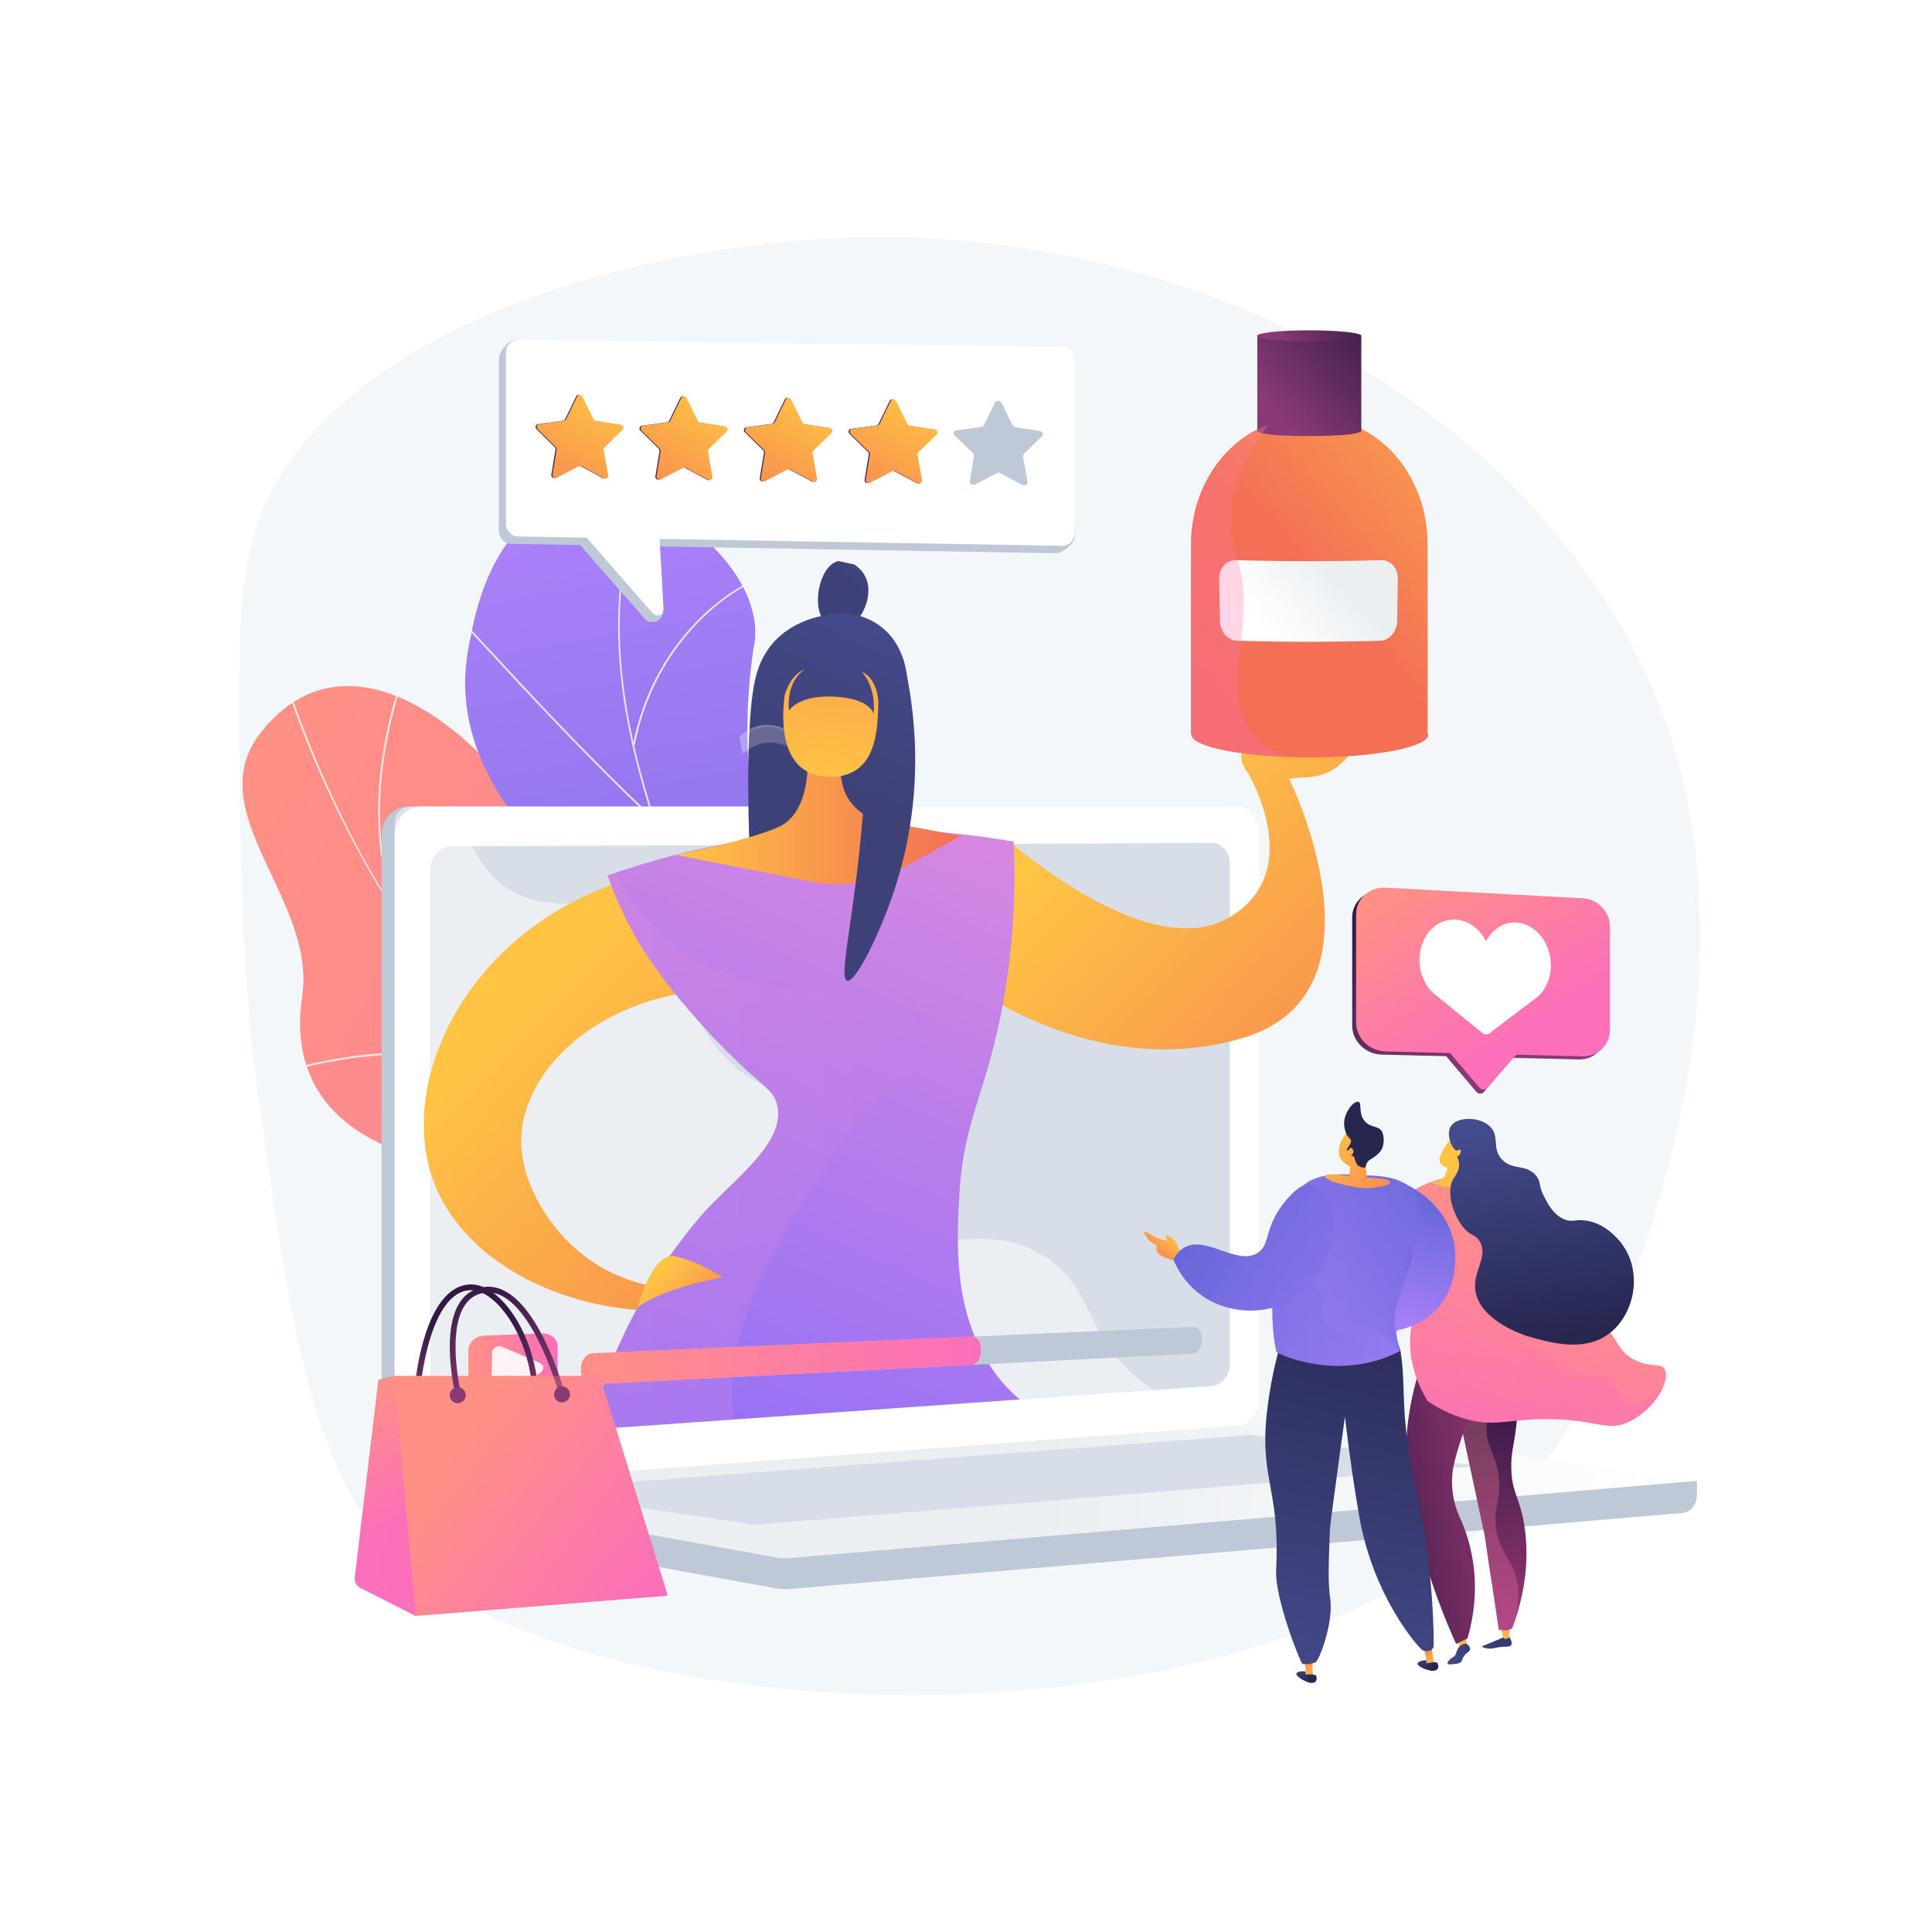 <?xml version="1.0" encoding="utf-8"?>
<!-- Generator: Adobe Illustrator 27.5.0, SVG Export Plug-In . SVG Version: 6.00 Build 0)  -->
<svg version="1.1" xmlns="http://www.w3.org/2000/svg" xmlns:xlink="http://www.w3.org/1999/xlink" x="0px" y="0px"
	 viewBox="0 0 3710 3710" style="enable-background:new 0 0 3710 3710;" xml:space="preserve">
<g id="Background">
	<g>
		<g>
			<rect style="fill:#FFFFFF;" width="3710" height="3710"/>
		</g>
	</g>
</g>
<g id="Illustration">
	<g>
		<path style="fill:#F4F7FA;" d="M3027.757,2709.092c-337.153,695.81-1913.934,663.219-2285.598,255.899
			c-148.335-162.542-187.5-441.712-245.071-851.778c-27.715-197.399-31.683-356.516-34.036-465.686
			c-8.114-371.357-12.153-557.054,47.629-683.385c171.237-361.618,766.09-502.362,1150.576-508.891
			c26.835-0.464,53.917-0.285,81.209,0.535c450.205,13.414,958.227,200.823,1271.547,601.293
			c32.387,41.314,62.629,84.91,90.555,130.826C3390.559,1658.194,3249.169,2252.146,3027.757,2709.092z"/>
		<g>
			<g>
				<g>
					
						<linearGradient id="SVGID_1_" gradientUnits="userSpaceOnUse" x1="-4841.2" y1="-4904.846" x2="-4312.376" y2="-1524.139" gradientTransform="matrix(0.583 -0.812 0.812 0.583 7198.025 659.314)">
						<stop  offset="0" style="stop-color:#FF9085"/>
						<stop  offset="1" style="stop-color:#FB6FBB"/>
					</linearGradient>
					<path style="fill:url(#SVGID_1_);" d="M1821.157,2716.603c17.5-8.27,48.282-41.69,52.714-53.71
						c29.496-79.992,94.45-226.172,61.71-310.144c-5.591-14.341-75.32-6.773-88.818-17.229
						c-45.628-5.966-61.827-5.205-102.418-32.186c-119.837-79.654,9.228-343.785-239.612-341.437
						c-182.271,1.72-303.611,103.963-368.937-158.725c-65.326-262.688-420.544-664.954-633.856-397.953
						c-122.421,153.233,106.329,320.58,78.357,507.657c-26.58,177.772,79.131,282.842,271.554,322.11
						c192.423,39.268,128.376,138.04,128.181,298.869c-0.233,193.191,278.706,137.158,405.278,100.303
						C1487.236,2604.48,1766.797,2597.675,1821.157,2716.603z"/>
					<g>
						<defs>
							<path id="SVGID_00000060712905490340110830000007598444754718781824_" d="M1969.79,2317.245
								c-0.147,133.054,5.186,268.453,5.762,402.445c-70.111,29.131-153.292,61.691-197.865-21.676
								c-61.97-115.906-290.981-94.209-392.664-64.014c-125.852,37.373-405.389,92.873-405.013-100.175
								c0.313-160.711,64.23-259.611-128.174-298.848c-192.404-39.237-298.086-144.333-271.542-322.113
								c27.934-187.087-200.737-354.338-78.355-507.651c213.245-267.14,568.687,135.514,633.786,397.869
								s187.441,161.479,368.814,158.566c247.614-3.978,123.067,266.101,238.393,339.563
								C1833.341,2358.802,1879.909,2327.875,1969.79,2317.245z"/>
						</defs>
						<clipPath id="SVGID_00000085218839651795918330000014858361872429302427_">
							<use xlink:href="#SVGID_00000060712905490340110830000007598444754718781824_"  style="overflow:visible;"/>
						</clipPath>
						<g style="opacity:0.8;clip-path:url(#SVGID_00000085218839651795918330000014858361872429302427_);">
							<g>
								<path style="fill:#FCFDFE;" d="M1904.864,2515.68c-161.499-22.848-317.084-70.198-462.43-140.734
									c-139.661-67.779-270.088-157.015-387.658-265.233c-228.228-210.078-404.352-488.351-509.328-804.734l3.415-1.133
									c221.563,667.76,728.667,1119.45,1356.506,1208.272L1904.864,2515.68z"/>
							</g>
							<g>
								<path style="fill:#FCFDFE;" d="M970.573,2613.931l-2.122-2.906c140.659-102.547,403.389-189.117,585.675-192.979
									l0.077,3.598C1372.542,2425.492,1110.726,2511.751,970.573,2613.931z"/>
							</g>
							<g>
								<path style="fill:#FCFDFE;" d="M1781.908,2496.855c-87.208-39.085-151.242-120.569-190.329-242.185
									c-28.521-88.749-43.349-196.478-44.069-320.195l3.598-0.021c0.717,123.35,15.485,230.716,43.897,319.117
									c38.76,120.602,102.138,201.352,188.372,240.003L1781.908,2496.855z"/>
							</g>
							<g>
								<path style="fill:#FCFDFE;" d="M1023.48,2078.591c-157.57-80.59-342.334-56.013-469.584-21.209l-0.949-3.472
									c127.862-34.974,313.577-59.635,472.17,21.476L1023.48,2078.591z"/>
							</g>
							<g>
								<path style="fill:#FCFDFE;" d="M763.884,1764.112c-75.953-187.272-20.387-391.699,19.494-496.888l3.366,1.276
									c-39.695,104.696-95.019,308.126-19.529,494.259L763.884,1764.112z"/>
							</g>
						</g>
					</g>
				</g>
			</g>
			<g>
				<g>
					<defs>
						<path id="SVGID_00000089552137460824046180000011284481118745298053_" d="M1570.971,2806.656
							c101.345-12.335,202.587-26.598,303.645-42.783c1.644,1.23,34.863-181.096-69.775-276.714
							c-206.918-185.236-67.543-351.485-27.787-449.993c63.627-138.91,31.016-307.744-153.837-276.12
							c-180.089,27.235-207.407-279.627-176.324-516.027c26.529-115.058-104.635-254.661-235.526-286.565
							c-133.621-35.347-266.967,37.004-307.832,266.346c-61.864,265.542,172.276,425.676,258.977,558.808
							c85.31,130.693-113.144,236.436,46.59,352.235c134.357,102.893,303.693,176.859,241.748,306.106
							C1387.207,2569.731,1402.444,2674.202,1570.971,2806.656z"/>
					</defs>
					<clipPath id="SVGID_00000082359081381136867990000014503065359297630905_">
						<use xlink:href="#SVGID_00000089552137460824046180000011284481118745298053_"  style="overflow:visible;"/>
					</clipPath>
				</g>
				<g>
					<defs>
						<path id="SVGID_00000075159455713639991180000012680569270426796689_" d="M1570.971,2806.656
							c101.345-12.335,202.587-26.598,303.645-42.783c1.644,1.23,34.863-181.096-69.775-276.714
							c-206.918-185.236-67.543-351.485-27.787-449.993c63.627-138.91,31.016-307.744-153.837-276.12
							c-180.089,27.235-207.407-279.627-176.324-516.027c26.529-115.058-104.635-254.661-235.526-286.565
							c-133.621-35.347-266.967,37.004-307.832,266.346c-61.864,265.542,172.276,425.676,258.977,558.808
							c85.31,130.693-113.144,236.436,46.59,352.235c134.357,102.893,303.693,176.859,241.748,306.106
							C1387.207,2569.731,1402.444,2674.202,1570.971,2806.656z"/>
					</defs>
					<clipPath id="SVGID_00000148643495501421266540000004831664206260955302_">
						<use xlink:href="#SVGID_00000075159455713639991180000012680569270426796689_"  style="overflow:visible;"/>
					</clipPath>
					
						<linearGradient id="SVGID_00000085234424871538576180000017647365939632560529_" gradientUnits="userSpaceOnUse" x1="-1026.9" y1="-1881.357" x2="-1636.677" y2="-148.305" gradientTransform="matrix(0.867 -0.498 0.498 0.867 3060.893 2110.009)">
						<stop  offset="0" style="stop-color:#AA80F9"/>
						<stop  offset="0.996" style="stop-color:#6165D7"/>
					</linearGradient>
					
						<path style="clip-path:url(#SVGID_00000148643495501421266540000004831664206260955302_);fill:url(#SVGID_00000085234424871538576180000017647365939632560529_);" d="
						M1570.971,2806.656c101.345-12.335,202.587-26.598,303.645-42.783c1.644,1.23,34.863-181.096-69.775-276.714
						c-206.918-185.236-67.543-351.485-27.787-449.993c62.989-138.807,29.859-289.117-140.833-291.339
						c-189.318-5.532-223.642-264.885-189.328-500.808c26.529-115.058-104.635-254.661-235.526-286.565
						c-133.621-35.347-266.967,37.004-307.832,266.346c-61.864,265.542,172.276,425.676,258.977,558.808
						c85.31,130.693-113.144,236.436,46.59,352.235c134.357,102.893,303.693,176.859,241.748,306.106
						C1387.207,2569.731,1402.444,2674.202,1570.971,2806.656z"/>
					<g style="opacity:0.8;clip-path:url(#SVGID_00000148643495501421266540000004831664206260955302_);">
						<g>
							<path style="fill:#FCFDFE;" d="M1706.686,2817.469c-1.247-11.807-103.434-399.444-263.568-757.421
								c-23.109-60.567-48.16-121.517-72.384-180.46c-64.93-157.999-132.076-321.379-163.985-484.191
								c-35.717-182.213-22.977-346.354,38.946-501.804l3.555,0.972c-137.504,345.199-9.982,655.503,125.032,984.026
								c24.232,58.958,49.286,119.925,72.377,180.452c167.051,373.429,263.802,756.769,263.769,758.385l-3.745-0.052l1.873,0.026
								L1706.686,2817.469z"/>
						</g>
						<g>
							<path style="fill:#FCFDFE;" d="M1253.423,1573.333c-113.082-103.994-249.468-251.713-322.737-331.074
								c-31.317-33.922-56.053-60.715-58.983-62.339l0.808-0.999l-0.362-1.924c2.505-0.295,4.894,2.054,61.514,63.379
								c73.236,79.326,209.559,226.982,322.547,330.883L1253.423,1573.333z"/>
						</g>
						<g>
							<path style="fill:#FCFDFE;" d="M1218.954,1430.911l-3.694-0.497c17.878-91.087,59.97-172.805,121.722-236.326
								c49.019-50.426,95.723-74.6,108.218-79.094c2.674-0.958,3.833-1.097,4.806-0.564l-2.085,2.576
								c0.461,0.253,0.841,0.218,0.852,0.218c-4.674,0.412-50.79,21.674-101.437,71.337
								C1301.686,1233.327,1242.352,1311.712,1218.954,1430.911z"/>
						</g>
						<g>
							<path style="fill:#FCFDFE;" d="M1542.258,2303.104c-16.031-111.441,15.3-231.237,93.116-356.06
								c40.526-65.007,92.205-128.684,153.594-189.263c3.215-3.171,5.753-5.676,6.101-6.174l3.241,1.553
								c-0.49,0.704-2.231,2.429-6.47,6.613c-85.299,84.172-280.009,305.578-245.865,542.964L1542.258,2303.104z"/>
						</g>
						<g>
							<path style="fill:#FCFDFE;" d="M1496.563,2186.405c-119.977-160.431-371.53-171.74-375.816-171.74h-0.04l-0.161-1.536
								l-0.596,1.473l-1.287-1.523l1.397-1.453c2.169-0.492,258.198,10.692,379.686,173.148L1496.563,2186.405z"/>
						</g>
						<g>
							<path style="fill:#FCFDFE;" d="M1689.769,2754.908c-2.165-48.774,18.793-131.801,130.932-250.357
								c2.633-2.782,4.909-5.187,5.216-5.664l1.375,0.607l2.202-0.26c0.154,0.888,0.154,0.888-5.845,7.229
								c-111.44,117.818-132.278,200.074-130.134,248.33L1689.769,2754.908z"/>
						</g>
						<g>
							<path style="fill:#FCFDFE;" d="M1664.031,2664.014c-29.477-84.178-172.694-146.218-255.444-175.707
								c-2.824-1.007-4.634-1.656-5.282-1.93l1.712-2.758c0.618,0.263,2.355,0.879,5.051,1.841
								c83.353,29.705,227.657,92.29,257.562,177.691L1664.031,2664.014z"/>
						</g>
					</g>
				</g>
				<g>
					<defs>
						<path id="SVGID_00000021088835592777883770000009165902509582719657_" d="M1570.971,2806.656
							c101.345-12.335,202.587-26.598,303.645-42.783c1.644,1.23,34.863-181.096-69.775-276.714
							c-206.918-185.236-67.543-351.485-27.787-449.993c63.627-138.91,31.016-307.744-153.837-276.12
							c-180.089,27.235-207.407-279.627-176.324-516.027c26.529-115.058-104.635-254.661-235.526-286.565
							c-133.621-35.347-266.967,37.004-307.832,266.346c-61.864,265.542,172.276,425.676,258.977,558.808
							c85.31,130.693-113.144,236.436,46.59,352.235c134.357,102.893,303.693,176.859,241.748,306.106
							C1387.207,2569.731,1402.444,2674.202,1570.971,2806.656z"/>
					</defs>
					<clipPath id="SVGID_00000109747016194404105720000001256081966772914325_">
						<use xlink:href="#SVGID_00000021088835592777883770000009165902509582719657_"  style="overflow:visible;"/>
					</clipPath>
				</g>
			</g>
		</g>
		<g>
			<g>
				<g>
					<path style="fill:#BFC8D6;" d="M3258.475,2843.682l-2500.642-21.979v65.033c0,17.651,10.907,32.66,25.678,35.334
						l707.107,128.061c8.392,1.52,16.902,1.923,25.37,1.202l1715.313-146.01c15.314-1.303,27.175-16.359,27.175-34.494V2843.682z"/>
					<g>
						<path style="fill:#BFC8D6;" d="M2351.001,2738.261l-1567.31,118.969c-28.046,2.129-50.85-20.492-50.85-50.531V1603.215
							c0-30.039,22.803-54.391,50.85-54.391h1567.31c23.106,0,41.787,22.013,41.787,49.169v1087.927
							C2392.789,2713.075,2374.107,2736.507,2351.001,2738.261z"/>
						<path style="fill:#FFFFFF;" d="M2375.992,2738.261l-1567.31,118.969c-28.047,2.129-50.85-20.492-50.85-50.531V1603.215
							c0-30.039,22.803-54.391,50.85-54.391h1567.31c23.106,0,41.788,22.013,41.788,49.169v1087.927
							C2417.78,2713.075,2399.098,2736.507,2375.992,2738.261z"/>
						<path style="fill:#D8DEE8;" d="M2327.166,2661.56L867.38,2764.901c-22.823,1.615-41.371-16.951-41.371-41.474V1669.775
							c0-24.522,18.547-44.486,41.371-44.587l1459.786-6.489c19.061-0.085,34.478,17.953,34.478,40.29v959.688
							C2361.644,2641.013,2346.227,2660.212,2327.166,2661.56z"/>
						<path style="fill:#FFFFFF;" d="M1647.69,1581.743c0,11.182-8.067,20.274-18.029,20.306
							c-9.974,0.033-18.068-9.027-18.068-20.234c0-11.207,8.094-20.299,18.068-20.307
							C1639.623,1561.5,1647.69,1570.559,1647.69,1581.743z"/>
						<path style="opacity:0.48;fill:#FFFFFF;" d="M1998.373,2408.187c-120.826-69.829-215.83,18.652-307.517-68.647
							c-55.586-52.927-28.296-92.395-96.694-171.488c-75.755-87.602-125.077-58.155-201.21-136.997
							c-96.265-99.691-48.118-177.253-131.039-248.828c-100.594-86.831-209.08-6.463-304.838-89.737
							c-41.302-35.917-63.963-88.132-75.796-143.664h-93.695c-16.419,0-29.752,14.293-29.752,31.926v1247.516
							c0,17.632,13.333,30.909,29.752,29.657l1597.346-121.787c7.839-0.597,14.79-5.514,19.25-12.641
							c-116.93-4.577-188.766-46.681-234.686-90.208C2079.664,2548.14,2095.245,2464.17,1998.373,2408.187z"/>
					</g>
					
						<linearGradient id="SVGID_00000126288043989433002140000018359934951424670899_" gradientUnits="userSpaceOnUse" x1="757.832" y1="2862.435" x2="3258.475" y2="2862.435">
						<stop  offset="0.494" style="stop-color:#EBEFF2"/>
						<stop  offset="1" style="stop-color:#FFFFFF"/>
					</linearGradient>
					<path style="fill:url(#SVGID_00000126288043989433002140000018359934951424670899_);" d="M2438.461,2732.866L757.832,2858.093
						l732.785,132.711c8.392,1.52,16.902,1.923,25.37,1.202l1742.487-148.323l-793.28-109.966
						C2456.323,2732.487,2447.375,2732.202,2438.461,2732.866z"/>
					<polygon style="fill:#D8DEE8;" points="1003.062,2861.242 2402.236,2755.433 2835.267,2814.977 1448.147,2928.082 					"/>
				</g>
			</g>
		</g>
		<g>
			<defs>
				<polygon id="SVGID_00000061440691177472254710000010120116642551592120_" points="2296.269,2663.748 931.522,2759.048 
					696.26,1843.074 1242.429,997.566 2727.598,1319.768 				"/>
			</defs>
			<clipPath id="SVGID_00000084524392085497926250000018107131898728954504_">
				<use xlink:href="#SVGID_00000061440691177472254710000010120116642551592120_"  style="overflow:visible;"/>
			</clipPath>
			<g style="clip-path:url(#SVGID_00000084524392085497926250000018107131898728954504_);">
				
					<linearGradient id="SVGID_00000015342897809254208880000005374528976860197522_" gradientUnits="userSpaceOnUse" x1="2127.658" y1="1533.502" x2="2909.492" y2="2299.489">
					<stop  offset="0" style="stop-color:#FFC444"/>
					<stop  offset="0.996" style="stop-color:#F36F56"/>
				</linearGradient>
				<path style="fill:url(#SVGID_00000015342897809254208880000005374528976860197522_);" d="M1937.346,1614.564
					c0,0,264.369,235.33,419.512,149.139s40.222-278.151,40.222-278.151s-49.357-62.18,40.961-47.338
					c98.86,16.245,194.627-31.847,194.627-31.847l-51.671,54.462c-17.285,18.219-40.727,29.36-65.769,31.258l-39.619,3.003
					c0,0,203.027,412.265-90.021,498.455c-293.049,86.191-540.447-114.921-540.447-114.921L1937.346,1614.564z"/>
				
					<linearGradient id="SVGID_00000052803801516426766660000006559799886147165591_" gradientUnits="userSpaceOnUse" x1="2885.814" y1="546.353" x2="2839.676" y2="604.222" gradientTransform="matrix(0.996 0.085 -0.085 0.996 -1141.26 276.618)">
					<stop  offset="0" style="stop-color:#444B8C"/>
					<stop  offset="0.996" style="stop-color:#3E4177"/>
				</linearGradient>
				<path style="fill:url(#SVGID_00000052803801516426766660000006559799886147165591_);" d="M1590.23,1197.748
					c-20.233-12.534-19.583-39.518-19.325-50.183c0.607-25.215,13.32-65.745,41.172-70.723
					c22.376-3.999,40.717,17.418,42.975,20.133c22.97,27.612,7.641,65.239,5.971,69.158c-3.743,8.782-11.466,26.901-31.064,34.356
					C1628.576,1201.015,1607.728,1208.588,1590.23,1197.748z"/>
				<g style="opacity:0.3;">
					
						<linearGradient id="SVGID_00000116951142811526798750000000049297116292808372_" gradientUnits="userSpaceOnUse" x1="2882.918" y1="547.241" x2="2837.488" y2="604.221" gradientTransform="matrix(0.996 0.085 -0.085 0.996 -1141.26 276.618)">
						<stop  offset="0" style="stop-color:#444B8C"/>
						<stop  offset="0.996" style="stop-color:#3E4177"/>
					</linearGradient>
					<path style="fill:url(#SVGID_00000116951142811526798750000000049297116292808372_);" d="M1634.451,1146.684
						c-10.864-18.205-33.109-17.184-38.416-32.575c-2.65-7.686-0.914-19.054,12.921-36.526
						c-25.679,7.331-37.467,45.731-38.052,69.982c-0.257,10.665-0.908,37.649,19.325,50.183c17.498,10.84,38.346,3.267,39.728,2.741
						c0.861-0.328,1.691-0.682,2.506-1.049C1639.765,1181.148,1643.324,1161.554,1634.451,1146.684z"/>
				</g>
				
					<linearGradient id="SVGID_00000098186499453360772160000014183311298361124500_" gradientUnits="userSpaceOnUse" x1="2919.249" y1="644.755" x2="2791.675" y2="983.14" gradientTransform="matrix(0.996 0.085 -0.085 0.996 -1141.26 276.618)">
					<stop  offset="0" style="stop-color:#444B8C"/>
					<stop  offset="0.996" style="stop-color:#3E4177"/>
				</linearGradient>
				<path style="fill:url(#SVGID_00000098186499453360772160000014183311298361124500_);" d="M1442.534,1699.658
					c0,0-17.685-298.172,9.274-401.701c26.958-103.528,127.69-120.541,170.278-119.793c42.567,0.747,124.931,33.168,121.105,156.541
					c-3.825,123.335-89.99,379.896-89.99,379.896L1442.534,1699.658z"/>
				<path style="opacity:0.3;fill:#FFFFFF;" d="M1578.625,1444.454c65.87-8.055,80.47-70.245,141.022-77.436
					c5.864-0.697,12.461-0.904,19.751-0.194c-0.91-11.796-2.041-23.142-3.425-33.868c-8.24-1.014-15.635-0.845-22.13-0.075
					c-60.556,7.179-75.156,69.369-141.031,77.411c-53.73,6.559-77.698-30.683-123.162-14.477
					c-11.712,4.175-21.608,10.747-29.946,18.354c1.892,10.812,4.077,22.056,6.491,33.583c8.196-7.35,17.879-13.684,29.277-17.75
					C1500.932,1413.787,1524.898,1451.024,1578.625,1444.454z"/>
				
					<linearGradient id="SVGID_00000000904366274598248060000016537003452495431300_" gradientUnits="userSpaceOnUse" x1="2923.017" y1="633.788" x2="2790.779" y2="984.542" gradientTransform="matrix(0.996 0.085 -0.085 0.996 -1141.26 276.618)">
					<stop  offset="0" style="stop-color:#444B8C"/>
					<stop  offset="0.996" style="stop-color:#3E4177"/>
				</linearGradient>
				<path style="opacity:0.3;fill:url(#SVGID_00000000904366274598248060000016537003452495431300_);" d="M1717.747,1400.459
					c-55.322-7.927-82.874,48.751-143.104,40.352c-49.124-6.85-61.594-48.83-105.662-44.299
					c-11.049,1.136-21.111,4.893-30.097,9.999c-1.616,33.252-2.139,69.135-2.029,104.01c7.14-3.268,14.872-5.601,23.16-6.458
					c44.066-4.556,56.535,37.405,105.657,44.224c60.228,8.36,87.777-48.32,143.097-40.428
					C1710.194,1508.061,1723.105,1401.227,1717.747,1400.459z"/>
				
					<linearGradient id="SVGID_00000036970666894154357560000004977630379290652585_" gradientUnits="userSpaceOnUse" x1="976.577" y1="1940.523" x2="1826.995" y2="2773.704">
					<stop  offset="0" style="stop-color:#FFC444"/>
					<stop  offset="0.996" style="stop-color:#F36F56"/>
				</linearGradient>
				<path style="fill:url(#SVGID_00000036970666894154357560000004977630379290652585_);" d="M1231.872,1681.492
					c-324.377,84.407-475.245,388.494-398.341,589.65c52.584,137.559,213.726,232.328,397.348,245.033
					c5.802-15.657,11.61-31.314,17.418-46.971c-30.363-6.471-87.487-23.066-141.205-69.645
					c-60.749-52.678-107.441-135.306-106.027-212.284c2.402-130.468,143.41-266.655,347.361-284.75
					C1309.572,1828.848,1270.725,1755.17,1231.872,1681.492z"/>
				
					<linearGradient id="SVGID_00000081609051094550070300000009133806778463706792_" gradientUnits="userSpaceOnUse" x1="2255.518" y1="1479.265" x2="1641.008" y2="2880.14">
					<stop  offset="0.004" style="stop-color:#E38DDD"/>
					<stop  offset="0.706" style="stop-color:#AC79EF"/>
					<stop  offset="1" style="stop-color:#9571F6"/>
				</linearGradient>
				<path style="fill:url(#SVGID_00000081609051094550070300000009133806778463706792_);" d="M1166.802,1681.214
					c25.571,73.001,56.512,125.501,79.485,159.409c78.369,115.654,184.833,212.169,184.833,212.169
					c41.059,37.223,55.598,45.239,61.287,68.953c16.037,66.775-68.341,131.896-130.24,195.366c0,0-188.492,193.266-235.588,465.431
					c-13.181,76.155-21.727,216.313,61.287,402.224c37.535-34.726,99.512-82.465,185.226-105.147
					c253.079-66.97,423.727,161.052,737.976,176.016c96.162,4.579,236.076-9.349,409.883-101.514
					c-17.569-58.89-52.753-148.718-128.327-229.842c-173.897-186.663-373.954-125.757-489.711-298.989
					c-73.638-110.197-65.743-244.178-60.328-336.127c8.265-140.306,53.538-193.348,84.608-368.529
					c22.614-127.506,22.597-234.57,19.151-304.541c-87.218-15.258-193.845-26.227-315.135-22.318
					C1438.365,1599.99,1279.496,1641.527,1166.802,1681.214z"/>
				
					<linearGradient id="SVGID_00000117641984998721430620000004450197316360913288_" gradientUnits="userSpaceOnUse" x1="1297.03" y1="1573.872" x2="1845.142" y2="1573.872">
					<stop  offset="0" style="stop-color:#FFC444"/>
					<stop  offset="0.996" style="stop-color:#F36F56"/>
				</linearGradient>
				<path style="fill:url(#SVGID_00000117641984998721430620000004450197316360913288_);" d="M1550.81,1457.851
					c0,0,7.029,103.266-57.306,130.983c-64.334,27.717-196.475,52.79-196.475,52.79l259.901,51.07
					c62.236,12.229,126.791,2.061,182.254-28.707l105.958-58.78l-154.428-29.164c-37.57-7.095-66.934-36.52-73.951-74.105
					l-9.696-51.934L1550.81,1457.851z"/>
				
					<linearGradient id="SVGID_00000104667539391713659780000003244444919261110670_" gradientUnits="userSpaceOnUse" x1="1118.159" y1="2466.163" x2="2520.954" y2="2466.163">
					<stop  offset="0.004" style="stop-color:#E38DDD"/>
					<stop  offset="0.706" style="stop-color:#AC79EF"/>
					<stop  offset="1" style="stop-color:#9571F6"/>
				</linearGradient>
				<path style="opacity:0.3;fill:url(#SVGID_00000104667539391713659780000003244444919261110670_);" d="M1945.392,3129.22
					c-213.816-20.711-480.666-155.878-531.51-373.494c-41.732-178.613,81.525-376.195,140.779-471.177
					c123.689-198.273,250.991-255.803,226.969-321.779c-35.108-96.416-316.179,1.201-505.653-163.763
					c-41.934-36.509-72.022-79.473-93.822-123.076c-5.171,1.762-10.361,3.524-15.353,5.282
					c25.574,73.001,56.512,125.501,79.488,159.409c78.369,115.654,184.83,212.169,184.83,212.169
					c41.059,37.223,55.598,45.239,61.291,68.953c16.034,66.776-68.341,131.896-130.243,195.366c0,0-188.492,193.266-235.588,465.43
					c-13.178,76.155-21.727,216.313,61.29,402.224c37.535-34.726,99.51-82.465,185.226-105.148
					c253.076-66.97,423.727,161.052,737.976,176.016c96.159,4.579,236.074-9.349,409.884-101.513
					c-26.581-37.985-63.232-94.673-99.496-167.75C2306.995,3070.25,2143.642,3148.424,1945.392,3129.22z"/>
				
					<linearGradient id="SVGID_00000012469652100772142330000018020348512551442100_" gradientUnits="userSpaceOnUse" x1="1266.825" y1="2443.092" x2="1402.748" y2="2576.26">
					<stop  offset="0" style="stop-color:#FFC444"/>
					<stop  offset="0.996" style="stop-color:#F36F56"/>
				</linearGradient>
				<path style="fill:url(#SVGID_00000012469652100772142330000018020348512551442100_);" d="M1224.566,2510.646
					c0,0,27.437-108.24,72.463-98.215c45.026,10.025,90.995,40.448,90.995,40.448S1274.54,2472.015,1224.566,2510.646z"/>
				
					<linearGradient id="SVGID_00000036252401715717386610000008840391164017968770_" gradientUnits="userSpaceOnUse" x1="3032.487" y1="683.837" x2="2906.522" y2="1017.951" gradientTransform="matrix(0.996 0.085 -0.085 0.996 -1141.26 276.618)">
					<stop  offset="0" style="stop-color:#444B8C"/>
					<stop  offset="0.996" style="stop-color:#3E4177"/>
				</linearGradient>
				<path style="fill:url(#SVGID_00000036252401715717386610000008840391164017968770_);" d="M1626.821,1883.315
					c-22.134-5.399,33.49-189.86,37.917-480.533c0.918-60.295-0.595-110.035-2.095-143.571c24.232,3.033,48.458,6.066,72.676,9.097
					c20.601,88.81,43.795,250.168-16.354,436.043C1690.683,1791.745,1643.1,1887.286,1626.821,1883.315z"/>
				
					<linearGradient id="SVGID_00000017505122260603971370000014498035479569652665_" gradientUnits="userSpaceOnUse" x1="2813.152" y1="1002.136" x2="2843.919" y2="250.548" gradientTransform="matrix(0.996 0.085 -0.085 0.996 -1141.26 276.618)">
					<stop  offset="0" style="stop-color:#FFC444"/>
					<stop  offset="0.996" style="stop-color:#F36F56"/>
				</linearGradient>
				<path style="fill:url(#SVGID_00000017505122260603971370000014498035479569652665_);" d="M1506.497,1335.777
					c-1.526,18.3-21.197,151.912,83.501,155.934c95.617,3.673,95.437-94.416,96.747-143.598c0,0-0.683-44.271-31.839-58.071
					c0,0,27.7,26.374,22.689,80.835c0,0-4.997-29.351-75.05-33.082c-70.109-3.734-87.366,26.729-87.366,26.729
					s-8.02-52.974,29.968-78.825C1545.147,1285.699,1519.179,1292.398,1506.497,1335.777z"/>
			</g>
		</g>
		<g>
			<g>
				<path style="fill:#BFC8D6;" d="M2308.077,2574.985c-0.247,12.98-7.932,23.881-17.185,24.353l-1152.694,58.832
					c-12.458,0.636-22.548-11.087-22.504-26.191l0.014-4.927c0.044-15.112,10.214-27.813,22.682-28.362l1153.469-50.719
					c9.258-0.407,16.546,9.794,16.298,22.78L2308.077,2574.985z"/>
				
					<linearGradient id="SVGID_00000070084432855915439400000017556910837374722223_" gradientUnits="userSpaceOnUse" x1="1115.694" y1="2612.445" x2="1883.457" y2="2612.445">
					<stop  offset="0" style="stop-color:#FF9085"/>
					<stop  offset="1" style="stop-color:#FB6FBB"/>
				</linearGradient>
				<path style="fill:url(#SVGID_00000070084432855915439400000017556910837374722223_);" d="M1883.394,2595.284
					c-0.183,13.737-8.029,25.262-18.399,25.791l-726.797,37.094c-12.458,0.636-22.548-11.087-22.504-26.191l0.014-4.927
					c0.044-15.112,10.214-27.813,22.682-28.362l727.316-31.981c10.376-0.456,17.931,10.35,17.747,24.094L1883.394,2595.284z"/>
				
					<linearGradient id="SVGID_00000145018449948276787420000013480026053510353066_" gradientUnits="userSpaceOnUse" x1="899.333" y1="2637.899" x2="1070.906" y2="2637.899">
					<stop  offset="0" style="stop-color:#FF9085"/>
					<stop  offset="1" style="stop-color:#FB6FBB"/>
				</linearGradient>
				<path style="fill:url(#SVGID_00000145018449948276787420000013480026053510353066_);" d="M1070.906,2585.48
					c0.034-14.468-13.602-25.668-30.517-25.009l-109.554,4.274c-17.423,0.679-31.503,13.201-31.503,27.961v97.729
					c0,14.715,14.051,25.841,31.438,24.859l109.382-6.176c16.881-0.953,30.521-13.412,30.554-27.837L1070.906,2585.48z"/>
			</g>
			<path style="opacity:0.9;fill:#FFFFFF;" d="M1036.092,2617.021l-72.83-31.168c-8.375-2.898-18.339,3.14-18.428,11.225
				l-0.914,83.18c-0.108,9.742,12.493,13.97,21.169,7.105l73.573-51.97C1045.8,2629.723,1044.395,2619.894,1036.092,2617.021z"/>
		</g>
		<g>
			
				<linearGradient id="SVGID_00000085245601158275374930000011742745511475175316_" gradientUnits="userSpaceOnUse" x1="3052.001" y1="706.296" x2="2540.288" y2="1149.014">
				<stop  offset="0" style="stop-color:#FFC444"/>
				<stop  offset="0.996" style="stop-color:#F36F56"/>
			</linearGradient>
			<path style="fill:url(#SVGID_00000085245601158275374930000011742745511475175316_);" d="M2741.529,1410.06h1.365
				c0.052,0,0.133-0.063,0.133,0.271c0,24.595-101.899,44.18-227.572,44.18c-13.172,0-26.078-0.395-38.634-0.82
				c-107.28-3.583-188.938-21.254-188.938-43.268c0-0.334,0.081-0.362,0.133-0.362h-1.012v-364.318
				c0-108.219,63.223-199.986,149.753-230.624c20.052-7.105,41.83-11.089,63.972-11.089h29.45
				c117.561,0,211.348,108.382,211.348,241.713V1410.06z"/>
			
				<linearGradient id="SVGID_00000174592868610121010930000001588341324655273643_" gradientUnits="userSpaceOnUse" x1="2664.476" y1="606.928" x2="2451.358" y2="791.311">
				<stop  offset="0" style="stop-color:#311944"/>
				<stop  offset="1" style="stop-color:#893976"/>
			</linearGradient>
			<path style="fill:url(#SVGID_00000174592868610121010930000001588341324655273643_);" d="M2414.41,645.635v182.498h0.697
				c6.948,6.887,48.69,9.109,99.168,9.109s92.22-2.223,99.168-9.109h0.682V645.635H2414.41z"/>
			
				<linearGradient id="SVGID_00000066511009590876237310000017803176741659330748_" gradientUnits="userSpaceOnUse" x1="2598.812" y1="571.791" x2="2478.869" y2="675.562">
				<stop  offset="0" style="stop-color:#311944"/>
				<stop  offset="1" style="stop-color:#893976"/>
			</linearGradient>
			
				<ellipse style="fill:url(#SVGID_00000066511009590876237310000017803176741659330748_);" cx="2514.275" cy="644.93" rx="100.203" ry="10.628"/>
			
				<linearGradient id="SVGID_00000114794924755472876040000006319677712825895814_" gradientUnits="userSpaceOnUse" x1="2696.932" y1="992.171" x2="2435.927" y2="1217.984">
				<stop  offset="0.494" style="stop-color:#EBEFF2"/>
				<stop  offset="1" style="stop-color:#FFFFFF"/>
			</linearGradient>
			<path style="fill:url(#SVGID_00000114794924755472876040000006319677712825895814_);" d="M2682.878,1192.952
				c-0.346,20.112-15.061,36.948-32.878,37.46c-91.465,2.639-182.977,2.639-274.443,0c-17.814-0.512-32.526-17.348-32.878-37.46
				c-0.448-27.315-0.898-54.63-1.345-81.944c-0.338-20.116,14.049-35.884,32.166-35.363c92.838,2.678,185.72,2.678,278.558,0
				c18.117-0.521,32.506,15.246,32.166,35.363C2683.776,1138.322,2683.326,1165.637,2682.878,1192.952z"/>
			
				<linearGradient id="SVGID_00000075847778821576359280000005503799889761629098_" gradientUnits="userSpaceOnUse" x1="2688.136" y1="925.097" x2="2290.663" y2="1268.977">
				<stop  offset="0" style="stop-color:#FF9085"/>
				<stop  offset="1" style="stop-color:#FB6FBB"/>
			</linearGradient>
			<path style="opacity:0.3;fill:url(#SVGID_00000075847778821576359280000005503799889761629098_);" d="M2476.822,1453.507
				c-107.28-3.583-188.938-21.162-188.938-43.176c0-0.334,0.081-0.271,0.133-0.271h-1.012v-364.318
				c0-108.219,63.223-199.829,149.753-230.467c-18.286,22.075-104.785,135.82-60.743,259.313
				c17.188,48.219,12.908,102.389,7.713,154.859C2374.144,1326.128,2361.885,1416.918,2476.822,1453.507z"/>
		</g>
		<g>
			
				<linearGradient id="SVGID_00000015328377306059110730000007885885840170679172_" gradientUnits="userSpaceOnUse" x1="2546.388" y1="2404.303" x2="2599.04" y2="2502.509">
				<stop  offset="0" style="stop-color:#FFC444"/>
				<stop  offset="0.463" style="stop-color:#FFC244"/>
				<stop  offset="0.63" style="stop-color:#FEBB46"/>
				<stop  offset="0.749" style="stop-color:#FCB048"/>
				<stop  offset="0.845" style="stop-color:#FA9F4C"/>
				<stop  offset="0.926" style="stop-color:#F78951"/>
				<stop  offset="0.996" style="stop-color:#F36F56"/>
			</linearGradient>
			<path style="fill:url(#SVGID_00000015328377306059110730000007885885840170679172_);" d="M2583.01,2458.861
				c0,0,0-14.351-8.15-22.856c-8.15-8.504-14.528-24.45-14.351-15.768c0.177,8.682,2.658,19.666,2.658,19.666
				s-9.929,3.012-2.661,13.643C2567.773,2464.176,2586.071,2473.681,2583.01,2458.861z"/>
			
				<linearGradient id="SVGID_00000138563914039909211070000007619681640730024881_" gradientUnits="userSpaceOnUse" x1="1924.557" y1="3105.014" x2="1879.691" y2="2957.077" gradientTransform="matrix(-0.993 0.118 0.118 0.993 4409.115 -89.7)">
				<stop  offset="0" style="stop-color:#444B8C"/>
				<stop  offset="0.996" style="stop-color:#26264F"/>
			</linearGradient>
			<path style="fill:url(#SVGID_00000138563914039909211070000007619681640730024881_);" d="M2898.469,3143.758
				c5.54,8.838,4.677,12.975,3.724,14.854c-2.793,5.515-11.326,1.476-32.014,6.145c-2.427,0.549-7.049,1.672-13.044,0.906
				c-5.136-0.658-11.324-2.708-11.212-4.077c0.041-0.499,0.911-0.787,1.241-0.894c5.684-1.847,40.905-16.818,40.905-16.818
				L2898.469,3143.758z"/>
			
				<linearGradient id="SVGID_00000021107966355016076410000004175793358596789637_" gradientUnits="userSpaceOnUse" x1="1885.879" y1="3076.208" x2="1885.879" y2="2838.533" gradientTransform="matrix(-0.993 0.118 0.118 0.993 4409.115 -89.7)">
				<stop  offset="0" style="stop-color:#FFC444"/>
				<stop  offset="0.996" style="stop-color:#F36F56"/>
			</linearGradient>
			<path style="fill:url(#SVGID_00000021107966355016076410000004175793358596789637_);" d="M2899.121,3122.989l-1.072,21.163
				c0,0-8.283,7.257-11.436-0.172c-2.268-5.344-3.776-20.23-3.776-20.23L2899.121,3122.989z"/>
			
				<linearGradient id="SVGID_00000083779222080040616500000016541115196875125917_" gradientUnits="userSpaceOnUse" x1="1973.39" y1="3076.208" x2="1973.39" y2="2838.53" gradientTransform="matrix(-0.993 0.118 0.118 0.993 4409.115 -89.7)">
				<stop  offset="0" style="stop-color:#FFC444"/>
				<stop  offset="0.996" style="stop-color:#F36F56"/>
			</linearGradient>
			<polygon style="fill:url(#SVGID_00000083779222080040616500000016541115196875125917_);" points="2794.587,3144.338 
				2805.874,3167.396 2818.422,3164.029 2813.143,3142.138 			"/>
			
				<linearGradient id="SVGID_00000024692469565514640300000009939329322502823601_" gradientUnits="userSpaceOnUse" x1="1989.916" y1="3085.192" x2="1945.05" y2="2937.254" gradientTransform="matrix(-0.993 0.118 0.118 0.993 4409.115 -89.7)">
				<stop  offset="0" style="stop-color:#444B8C"/>
				<stop  offset="0.996" style="stop-color:#26264F"/>
			</linearGradient>
			<path style="fill:url(#SVGID_00000024692469565514640300000009939329322502823601_);" d="M2811.228,3180.185
				c5.411-7.975,10.995-7.886,11.581-13.039c0.461-4.049-2.47-8.649-6.319-10.111c-5.41-2.053-11.211,2.643-12.522,3.704
				c-8.904,7.209-5.287,16.649-13.854,21.801c-1.725,1.037-4.503,2.237-7.235,5.391c-1.16,1.34-4.033,4.657-3.072,6.635
				c1.112,2.288,6.782,1.611,12.173,0.969c6.469-0.771,9.704-1.154,12.617-3.425
				C2808.633,3188.963,2807.052,3186.34,2811.228,3180.185z"/>
			
				<linearGradient id="SVGID_00000096756358612443588150000008009797166193033354_" gradientUnits="userSpaceOnUse" x1="1865.328" y1="2563.356" x2="1843.501" y2="3054.466" gradientTransform="matrix(-0.993 0.118 0.118 0.993 4409.115 -89.7)">
				<stop  offset="0" style="stop-color:#311944"/>
				<stop  offset="1" style="stop-color:#A03976"/>
			</linearGradient>
			<path style="fill:url(#SVGID_00000096756358612443588150000008009797166193033354_);" d="M2915.336,2617.772
				c2.702,48.681,0.089,90.752-4.276,125.282c-4.696,37.146-8.672,43.827-8.988,69.27c-0.687,55.365,17.668,61.761,26.064,123.58
				c9.273,68.26-4.441,124.26-9.884,145.64c-4.759,18.69-10.101,33.907-14.189,44.508c-5.832,6.001-15.616,4.693-25.92,3.473
				c-8.888-61.875-18.392-120.01-27.281-181.884c-19.793-92.549-39.585-185.095-59.377-277.643
				C2832.768,2652.589,2874.052,2635.183,2915.336,2617.772z"/>
			
				<linearGradient id="SVGID_00000095334972723079084640000015650940573540281235_" gradientUnits="userSpaceOnUse" x1="1865.328" y1="2563.356" x2="1843.501" y2="3054.466" gradientTransform="matrix(-0.993 0.118 0.118 0.993 4409.115 -89.7)">
				<stop  offset="0" style="stop-color:#FF9085"/>
				<stop  offset="1" style="stop-color:#FB6FBB"/>
			</linearGradient>
			<path style="opacity:0.3;fill:url(#SVGID_00000095334972723079084640000015650940573540281235_);" d="M2878.142,3129.525
				c-8.888-61.875-18.392-120.01-27.281-181.884c-19.793-92.549-39.585-185.095-59.377-277.643
				c41.284-17.41,82.568-34.816,123.852-52.226c0.178,3.224,0.274,6.338,0.408,9.507c-55.25,56.638-63.508,98.562-60.611,126.45
				c3.514,33.825,23.435,49.086,23.886,98.514c0.324,35.341-9.724,42.405-7.092,74.103c3.39,40.816,22.81,62.313,33.297,85.193
				c10.135,22.112,15.747,54.157,3.624,101.402c-1.699,4.916-3.324,9.323-4.786,13.112
				C2898.231,3132.052,2888.446,3130.747,2878.142,3129.525z"/>
			
				<linearGradient id="SVGID_00000041992046382065916550000004375027871156303507_" gradientUnits="userSpaceOnUse" x1="2198.072" y1="2772.28" x2="1797.904" y2="2754.09" gradientTransform="matrix(-0.993 0.118 0.118 0.993 4409.115 -89.7)">
				<stop  offset="0" style="stop-color:#311944"/>
				<stop  offset="1" style="stop-color:#A03976"/>
			</linearGradient>
			<path style="fill:url(#SVGID_00000041992046382065916550000004375027871156303507_);" d="M2844.083,2670.787
				c-26.834,55.266-40.724,98.165-48.01,124.549c-4.444,16.095-8.295,32.796-7.739,54.233c0.683,26.262,7.661,47.311,13.306,60.689
				c8.021,17.075,15.652,37.134,21.294,60.04c18.3,74.284,5.889,138.747-4.9,176.121c-7.31,3.417-14.621,6.837-21.931,10.255
				c-21.041-46.372-47.586-112.429-69.539-194.784c-11.991-44.98-21.228-80.269-25.058-125.751
				c-4.041-47.971-3.507-124.424,28.233-218.348C2767.854,2635.456,2805.968,2653.122,2844.083,2670.787z"/>
			
				<linearGradient id="SVGID_00000110462926259624873130000012476778743713120161_" gradientUnits="userSpaceOnUse" x1="5601.704" y1="2364.209" x2="5844.686" y2="2817.415" gradientTransform="matrix(-1 0 0 1 8611.214 0)">
				<stop  offset="0" style="stop-color:#FF9085"/>
				<stop  offset="1" style="stop-color:#FB6FBB"/>
			</linearGradient>
			<path style="fill:url(#SVGID_00000110462926259624873130000012476778743713120161_);" d="M2792.227,2256.936
				c-47.278,12.213-83.08,23.813-97.3,50.283c-15.019,27.959,14.012,45.661,26.28,103.256
				c18.785,88.176-29.696,125.716-7.514,214.23c7.474,29.824,19.693,52.357,27.921,65.666
				c16.546,11.357,42.609,26.564,76.998,35.485c50.042,12.981,73.212,1.103,138.953-0.581c107.53-2.757,126.127,26.955,172.897,3.86
				c47.268-23.342,78.317-78.4,66.107-99.816c-7.314-12.824-26.204-2.873-55.644-16.922c-37.941-18.106-34.249-47.419-65.662-69.697
				c-45.119-32-82.721,7.21-121.354-20.666c-39.079-28.199-49.729-103.767-37.965-150.253c7.684-30.364,5.211-62.486,10.218-93.403
				c0.417-2.568,0.576-6.624-1.366-11.047c-7.423-16.915-39.561-17.616-63.834-17.921
				C2823.943,2248.946,2796.114,2255.93,2792.227,2256.936z"/>
			
				<linearGradient id="SVGID_00000049903243920678203680000009498871693258877318_" gradientUnits="userSpaceOnUse" x1="669.845" y1="2077.307" x2="891.48" y2="2533.064" gradientTransform="matrix(0.958 -0.289 0.289 0.958 1409.034 536.33)">
				<stop  offset="0" style="stop-color:#FF9085"/>
				<stop  offset="1" style="stop-color:#FB6FBB"/>
			</linearGradient>
			<path style="opacity:0.3;fill:url(#SVGID_00000049903243920678203680000009498871693258877318_);" d="M3122.045,2695.804
				c-15.635-8.646-9.931-37.304-33.109-50.344c-21.512-12.104-35.903,7.25-66.685,0.536c-39.48-8.613-40.54-45.85-78.419-54.623
				c-27.238-6.307-33.839,11.292-72.049,15.196c-38.144,3.899-89.535-7.717-124.607-45.588
				c-14.903-16.092-23.954-33.827-29.458-50.46c-7.481,33.85-15.93,66.675-4.024,114.184c7.474,29.824,19.693,52.357,27.921,65.666
				c16.546,11.357,42.609,26.564,76.998,35.485c50.041,12.981,73.212,1.104,138.953-0.58c107.53-2.757,126.127,26.955,172.897,3.86
				c30.21-14.918,53.726-42.769,63.626-66.535C3154.339,2696.875,3133.393,2702.078,3122.045,2695.804z"/>
			
				<linearGradient id="SVGID_00000054229724322387594400000010026393992742984089_" gradientUnits="userSpaceOnUse" x1="0.254" y1="1817.458" x2="-50.936" y2="1900.265" gradientTransform="matrix(-0.981 -0.193 -0.193 0.981 3121.17 432.703)">
				<stop  offset="0" style="stop-color:#FFC444"/>
				<stop  offset="0.463" style="stop-color:#FFC244"/>
				<stop  offset="0.63" style="stop-color:#FEBB46"/>
				<stop  offset="0.749" style="stop-color:#FCB048"/>
				<stop  offset="0.845" style="stop-color:#FA9F4C"/>
				<stop  offset="0.926" style="stop-color:#F78951"/>
				<stop  offset="0.996" style="stop-color:#F36F56"/>
			</linearGradient>
			<path style="fill:url(#SVGID_00000054229724322387594400000010026393992742984089_);" d="M2788.319,2184.003
				c0,0-18.578,21.226-23.367,38.047c-4.789,16.82,14.698,20.068,14.698,20.068l-3.228,10.563
				c-2.755,9.017-10.557,15.569-19.914,16.724l-8.231,1.017c0,0,46.971,22.137,78.428,9.369l-7.603-2.579
				c-10.766-3.652-17.465-14.386-16.016-25.663l0.604-4.702C2803.69,2246.848,2824.655,2195.826,2788.319,2184.003z"/>
			
				<linearGradient id="SVGID_00000060728104164684782710000012834308864621267638_" gradientUnits="userSpaceOnUse" x1="5840.535" y1="2236.162" x2="6083.519" y2="2689.369" gradientTransform="matrix(-1 0 0 1 8611.214 0)">
				<stop  offset="0" style="stop-color:#FF9085"/>
				<stop  offset="1" style="stop-color:#FB6FBB"/>
			</linearGradient>
			<path style="fill:url(#SVGID_00000060728104164684782710000012834308864621267638_);" d="M2702.557,2297.919
				c-8.798,6.706-21.916,18.233-32.745,35.754c-30.806,49.844-11.781,97.528-39.437,117.988
				c-7.908,5.852-22.281,11.434-49.979,4.779l-9.669,6.516c0,0-5.856,64.91,71.624,59.215
				c77.481-5.692,105.925-105.728,105.925-105.728L2702.557,2297.919z"/>
			
				<linearGradient id="SVGID_00000036948890852031725720000002028719261025756053_" gradientUnits="userSpaceOnUse" x1="1208.968" y1="1884.899" x2="1360.301" y2="2269.434" gradientTransform="matrix(0.98 0.2 -0.2 0.98 2117.606 73.006)">
				<stop  offset="0" style="stop-color:#444B8C"/>
				<stop  offset="0.996" style="stop-color:#26264F"/>
			</linearGradient>
			<path style="fill:url(#SVGID_00000036948890852031725720000002028719261025756053_);" d="M2797.395,2209.366
				c2.631,0.096,5.179-2.951,6.846-1.756c1.75,1.251,0.965,6.045-1.067,9.232c-1.667,2.612-4.031,3.919-5.33,4.504
				c1.679,3.025,3.724,7.66,4.113,13.454c0.862,12.813-7.005,22.094-10.479,27.66c-15.668,25.092-1.271,69.449,17.511,93.225
				c15.262,19.327,24.177,13.357,32.835,28.686c16.854,29.835-14.544,56.658-8.548,94.819c9.119,58.025,95.754,85.327,99.351,86.414
				c1.417,0.429,2.37,0.705,3.848,1.125c39.005,11.074,98.123,27.856,144.468,0.3c34.674-20.616,54.321-61.37,56.394-99.088
				c0.546-9.921,2.034-47.653-24.77-81.8c-4.254-5.419-29.455-37.446-68.091-42.42c-20.463-2.635-25.458,4.089-40.591-2.248
				c-20.718-8.677-31.597-29.758-38.346-42.834c-12.414-24.055-5.719-28.073-15.256-40.314
				c-18.688-23.983-45.637-10.129-66.073-31.767c-20.145-21.328-3.619-45.016-23.287-63.743
				c-20.291-19.315-63.608-18.601-75.066,0.139C2776.009,2179.057,2789.327,2209.07,2797.395,2209.366z"/>
		</g>
		<g>
			
				<linearGradient id="SVGID_00000151504031962807693810000004373694640406432928_" gradientUnits="userSpaceOnUse" x1="-3466.412" y1="2543.766" x2="-3397.769" y2="2269.19" gradientTransform="matrix(1 0 0 1 6113.78 0)">
				<stop  offset="0" style="stop-color:#AA80F9"/>
				<stop  offset="0.996" style="stop-color:#6165D7"/>
			</linearGradient>
			<path style="fill:url(#SVGID_00000151504031962807693810000004373694640406432928_);" d="M2691.108,2270.447
				c5.209,1.969,84.656,33.564,100.987,116.484c1.319,6.699,14.083,77.94-34.23,128.268
				c-54.175,56.435-158.494,55.036-199.902,7.857c-9.656-11.002-14.75-23.196-17.604-33.442l0,0l10.91-28.985
				c13.312-16.072,31.438-19.88,41.118-22.266c23.865-5.881,41.882,4.749,55.549-6.76c7.562-6.366,9.065-15.531,10.407-23.717
				c4.571-27.883-11.167-45.046-12.312-62.24c-0.857-12.854-5.355-41.019,11.422-59.385
				C2668.077,2274.632,2682.792,2271.465,2691.108,2270.447z"/>
			
				<linearGradient id="SVGID_00000050655185847673730880000007004017077870069904_" gradientUnits="userSpaceOnUse" x1="-3681.56" y1="2481.795" x2="-3648.997" y2="2510.759" gradientTransform="matrix(0.99 -0.14 0.14 0.99 6010.938 206.938)">
				<stop  offset="0" style="stop-color:#444B8C"/>
				<stop  offset="0.996" style="stop-color:#26264F"/>
			</linearGradient>
			<path style="fill:url(#SVGID_00000050655185847673730880000007004017077870069904_);" d="M2722.065,3194.563
				c0.927-5.105,17.412-9.725,25.575-2.888c4.053,3.394,6.844,10.277,4.499,13.385c-0.853,1.131,2.641,3.119-0.707,3.158
				C2740.326,3208.348,2721.143,3199.635,2722.065,3194.563z"/>
			
				<linearGradient id="SVGID_00000053527799528643031540000014564772649750922151_" gradientUnits="userSpaceOnUse" x1="-4575.459" y1="2510.796" x2="-4575.459" y2="2454.07" gradientTransform="matrix(0.99 -0.14 0.14 0.99 6927.139 77.422)">
				<stop  offset="0" style="stop-color:#FFC444"/>
				<stop  offset="0.996" style="stop-color:#F36F56"/>
			</linearGradient>
			<path style="fill:url(#SVGID_00000053527799528643031540000014564772649750922151_);" d="M2739.344,3196.42l16.954-2.396
				c-7.854-9.457-6.4-39.573-6.4-39.573l-18.031,4.024c0,0,2.055,8.267,5.549,20.46
				C2738.613,3183.109,2739.147,3189.642,2739.344,3196.42z"/>
			
				<linearGradient id="SVGID_00000125604234169002263430000008348761758048441754_" gradientUnits="userSpaceOnUse" x1="-3678.285" y1="2478.115" x2="-3645.723" y2="2507.08" gradientTransform="matrix(0.99 -0.14 0.14 0.99 6010.938 206.938)">
				<stop  offset="0" style="stop-color:#444B8C"/>
				<stop  offset="0.996" style="stop-color:#26264F"/>
			</linearGradient>
			<path style="fill:url(#SVGID_00000125604234169002263430000008348761758048441754_);" d="M2737.84,3194.332
				c0,0,20.412-4.703,22.62-0.654c2.208,4.049,3.922,14.89-9.028,14.54C2738.481,3207.868,2736.69,3197.765,2737.84,3194.332z"/>
			
				<linearGradient id="SVGID_00000014625717207594392640000015202250803234923175_" gradientUnits="userSpaceOnUse" x1="-3631.348" y1="3197.834" x2="-3598.784" y2="3226.8" gradientTransform="matrix(1 0 0 1 6113.78 0)">
				<stop  offset="0" style="stop-color:#444B8C"/>
				<stop  offset="0.996" style="stop-color:#26264F"/>
			</linearGradient>
			<path style="fill:url(#SVGID_00000014625717207594392640000015202250803234923175_);" d="M2489.435,3213.704
				c1.632-4.925,18.602-7.192,25.727,0.72c3.537,3.928,5.339,11.133,2.581,13.882c-1.003,1.001,2.178,3.459-1.142,3.029
				C2505.588,3229.91,2487.813,3218.597,2489.435,3213.704z"/>
			
				<linearGradient id="SVGID_00000054957924995860804020000017209886817090716560_" gradientUnits="userSpaceOnUse" x1="-4525.291" y1="3226.858" x2="-4525.291" y2="3170.129" gradientTransform="matrix(1 0 0 1 7039.091 0)">
				<stop  offset="0" style="stop-color:#FFC444"/>
				<stop  offset="0.996" style="stop-color:#F36F56"/>
			</linearGradient>
			<path style="fill:url(#SVGID_00000054957924995860804020000017209886817090716560_);" d="M2506.284,3217.962h17.122
				c-6.454-10.463-0.798-40.079-0.798-40.079l-18.416,1.461c0,0,0.877,8.472,2.631,21.035
				C2507.423,3204.68,2507.038,3211.223,2506.284,3217.962z"/>
			
				<linearGradient id="SVGID_00000123442228833955019510000012105071750276508051_" gradientUnits="userSpaceOnUse" x1="5878.4" y1="3252.872" x2="5666.061" y2="2395.555" gradientTransform="matrix(-1 0 0 1 8389.527 0)">
				<stop  offset="0" style="stop-color:#444B8C"/>
				<stop  offset="0.996" style="stop-color:#26264F"/>
			</linearGradient>
			<path style="fill:url(#SVGID_00000123442228833955019510000012105071750276508051_);" d="M2461.909,2570.454
				c-7.931,26.193-19.259,68.469-26.551,121.509c-20.798,151.288,23.407,156.114,15.152,323.761
				c-2.635,53.513,46.361,176.91,50.679,179.635c2.09,0.202,4.357,0.339,6.776,0.266c4.261-0.129,10.27-0.782,17.257-2.877
				c7.761-1.337,35.744-77.13,29.258-122.193c-4.59-31.895-3.259-66.123-0.598-134.582c0.431-11.092,28.812-215.812,28.812-215.812
				l0,0c8.633,75.776,18.561,140.161,27.168,190.079c27.654,160.38,117.567,257.452,122.257,259.009
				c0.927,0.372,9.364,3.437,16.261-1.109c3.071-2.024,4.115-4.635,4.115-4.635c2.405-1.884-0.709-160.121-28.134-279.209
				c-39.807-172.854-22.474-213.299-35.085-290.507C2678.365,2526.984,2461.909,2570.454,2461.909,2570.454z"/>
			
				<linearGradient id="SVGID_00000011744444405148397320000010474502465219523742_" gradientUnits="userSpaceOnUse" x1="6272.437" y1="2613.739" x2="5735.517" y2="2240.331" gradientTransform="matrix(-1 0 0 1 8611.214 0)">
				<stop  offset="0" style="stop-color:#AA80F9"/>
				<stop  offset="0.996" style="stop-color:#6165D7"/>
			</linearGradient>
			<path style="fill:url(#SVGID_00000011744444405148397320000010474502465219523742_);" d="M2451.248,2596.567
				c23.904,12.268,85.472,34.252,158.848,23.331c32.532-4.844,58.729-15.478,77.504-25.223c0.573-0.287,1.146-0.574,1.691-0.86
				c-19.061-57.641-4.127-88.482,2.923-116.915c10.06-40.529,10.204-37.462,18.488-69.679
				c13.643-53.141,15.879-107.428,6.507-118.52c-25.281-29.953-70.855-31.042-94.501-31.758
				c-26.426-0.774-87.192-10.089-120.641,20.007c-0.574,0.516,6.277,4.185,2.894,8.14c-3.124,3.669-13.872,16.539-23.617,33.908
				c-7.051,12.583-13.443,27.259-19.864,49.1c-11.322,38.551-14.589,71.398-15.678,85.701c-0.344,4.729-0.66,9.316-0.946,13.729
				C2440.412,2538.554,2446.06,2572.835,2451.248,2596.567z"/>
			
				<linearGradient id="SVGID_00000135650439468518954080000014790107708217759634_" gradientUnits="userSpaceOnUse" x1="-3628.074" y1="3194.155" x2="-3595.511" y2="3223.12" gradientTransform="matrix(1 0 0 1 6113.78 0)">
				<stop  offset="0" style="stop-color:#444B8C"/>
				<stop  offset="0.996" style="stop-color:#26264F"/>
			</linearGradient>
			<path style="fill:url(#SVGID_00000135650439468518954080000014790107708217759634_);" d="M2505.088,3215.684
				c0,0,20.869-1.799,22.488,2.519c1.619,4.317,1.799,15.292-10.974,13.133C2503.828,3229.177,2503.468,3218.922,2505.088,3215.684z
				"/>
			<g>
				
					<linearGradient id="SVGID_00000027572232969720054290000005291343024284978571_" gradientUnits="userSpaceOnUse" x1="2544.922" y1="2171.937" x2="2702.92" y2="2370.718">
					<stop  offset="0" style="stop-color:#FFC444"/>
					<stop  offset="0.996" style="stop-color:#F36F56"/>
				</linearGradient>
				<path style="fill:url(#SVGID_00000027572232969720054290000005291343024284978571_);" d="M2624.626,2261.344
					c-0.571-8.553-1.337-14.635-2.801-23.798c-0.234-1.472-0.48-2.932-0.733-4.381c2.498-37.881-4.157-64.786-10.719-66.278
					c-2.055-0.467-12.229-0.292-15.227,0.73c-0.284,0.097-0.555,0.202-0.555,0.202l-4.687,2.807
					c-3.375,2.197-5.193,3.939-12.375,16.781c-1.715,3.067-9.499,17.304-5.358,32.843c3.048,11.448,18.375,18.692,21.016,20.107
					c-0.799,5.961-1.599,11.923-2.398,17.884c-35.923-5.19-45.261-3.146-46.274,0.149c-2.015,6.537,26.43,15.976,61.645,21.964
					c10.489,1.783,21.061,1.871,31.571,0.214c19.793-3.122,30.865-4.925,31.963-10.12
					C2670.33,2267.429,2662.197,2262.513,2624.626,2261.344z"/>
				<path style="fill:#26264F;" d="M2581.093,2156.871c-0.116,11.745,5.253,24.359,8.045,26.412c0.36,0.265,2.388,1.911,4.192,4.702
					c0.246,0.38,0.461,0.824,0.651,1.396c2.475,7.435-9.407,15.989-7.179,19.333c1.616,2.426,9.656-0.684,10.579,1.404
					c0.87,1.965-5.829,5.924-4.842,8.276c0.745,1.776,4.856,0.214,7.4,2.954c1.268,1.365,0.877,2.428,2.185,6.566
					c0.74,2.34,1.784,4.904,2.6,6.333c3.969,6.948,15.43,9.619,17.678,6.888c0.625-0.76,0.106-1.414,0.768-3.986
					c0,0,0.615-2.385,2.315-5.128c2.429-3.92,8.207-6.669,14.054-10.764c10.827-7.582,13.829-14.128,14.733-16.341
					c0.321-0.788,0.523-1.384,0.668-1.813c2.903-8.619,3.083-21.334-0.706-29.205c-6.347-13.184-21.135-7.159-33.001-20.296
					c-13.691-15.156-5.15-35.515-12.657-37.875C2600.303,2113.129,2581.307,2135.155,2581.093,2156.871z"/>
				
					<linearGradient id="SVGID_00000067958181111067929230000003187073758974353034_" gradientUnits="userSpaceOnUse" x1="-2231.167" y1="2057.519" x2="-2054.823" y2="2279.382" gradientTransform="matrix(0.963 0.27 -0.27 0.963 5269.405 769.822)">
					<stop  offset="0" style="stop-color:#FFC444"/>
					<stop  offset="0.996" style="stop-color:#F36F56"/>
				</linearGradient>
				<path style="fill:url(#SVGID_00000067958181111067929230000003187073758974353034_);" d="M2591.061,2206.01
					c2.931-3.917,7.94-0.134,7.901,4.983c-0.037,5.117-5.065,10.372-9.862,9.299
					C2584.302,2219.219,2587.117,2211.283,2591.061,2206.01z"/>
			</g>
			<g>
				
					<linearGradient id="SVGID_00000029030967289901163070000006313788621233170851_" gradientUnits="userSpaceOnUse" x1="5900.354" y1="2484.561" x2="5932.778" y2="2484.561" gradientTransform="matrix(-1 0 0 1 8611.214 0)">
					<stop  offset="0.004" style="stop-color:#6165D7"/>
					<stop  offset="1" style="stop-color:#AA80F9"/>
				</linearGradient>
				<path style="fill:url(#SVGID_00000029030967289901163070000006313788621233170851_);" d="M2680.857,2558.11
					c0.054,0,0.114-0.003,0.168-0.009c0.847-0.093,1.453-0.856,1.357-1.699c-3.105-27.967,2.696-48.309,7.813-66.259
					c1.255-4.396,2.474-8.662,3.513-12.875c5.693-22.955,8.186-31.828,10.828-41.223c1.735-6.165,3.507-12.482,6.276-23.103
					c0.21-0.823-0.282-1.66-1.099-1.874c-0.829-0.234-1.669,0.282-1.88,1.099c-2.756,10.593-4.528,16.896-6.258,23.045
					c-2.648,9.419-5.146,18.313-10.845,41.316c-1.039,4.18-2.246,8.41-3.489,12.77c-5.195,18.223-11.086,38.875-7.909,67.445
					C2679.416,2557.528,2680.083,2558.11,2680.857,2558.11z"/>
			</g>
			
				<linearGradient id="SVGID_00000112600947577710617020000014420629219215816886_" gradientUnits="userSpaceOnUse" x1="5923.613" y1="2534.893" x2="6167.964" y2="2534.893" gradientTransform="matrix(-1 0 0 1 8611.214 0)">
				<stop  offset="0" style="stop-color:#AA80F9"/>
				<stop  offset="0.996" style="stop-color:#6165D7"/>
			</linearGradient>
			<path style="opacity:0.4;fill:url(#SVGID_00000112600947577710617020000014420629219215816886_);" d="M2451.248,2596.567
				c23.904,12.268,85.472,34.252,158.848,23.331c32.532-4.844,58.729-15.478,77.504-25.223
				c-8.513-6.621-19.004-17.714-36.344-36.574c-21.01-22.815-45.631-14.302-60.105-5.704c-10.434,6.163-23.361,6.335-33.938,0.488
				c-10.604-5.876-17.312-16.911-17.627-29.007c-0.172-5.56,0.087-11.895,0.774-19.06c4.958-51.908-66.956-56.322-66.956-56.322
				c-10.146-5.274-19.778,3.239-28.548,19.032C2440.412,2538.554,2446.06,2572.835,2451.248,2596.567z"/>
			
				<linearGradient id="SVGID_00000176737469612519391630000002367120498989030579_" gradientUnits="userSpaceOnUse" x1="6356.647" y1="2369.918" x2="6405.367" y2="2431.213" gradientTransform="matrix(-1 0 0 1 8611.214 0)">
				<stop  offset="0" style="stop-color:#FFC444"/>
				<stop  offset="0.996" style="stop-color:#F36F56"/>
			</linearGradient>
			<path style="fill:url(#SVGID_00000176737469612519391630000002367120498989030579_);" d="M2199.847,2365.334
				c2.893,0.278,6.395,3.208,8.855,4.604c3.499,1.985,7.022,3.933,10.589,5.791c6.886,3.587,14.178,6.249,22.054,6.103
				c-0.219-1.123-0.608-2.248-1.052-3.322c-1.333-3.121-3.093-5.817-2.042-6.753c1.503-1.362,8.115,1.447,14.216,7.292
				c2.469,2.327,4.824,5.193,6.753,8.456c3.113,5.305,2.588,8.207,5.193,12.253c3.873,3.471,6.779,4.234,6.779,4.234v1.107
				l-0.438,1.362c3.462,2.639,7.373,4.199,10.436,5.221c-5.391,1.447-10.657,2.922-16.021,4.398l-3.726,6.214
				c0,0-20.322-4.256-32.581-11.691c-5.732-3.49-7.706-7.803-8.188-11.379c-0.341-2.384,0.006-4.427,0.318-5.732
				c0.255-0.936,0.485-1.504,0.485-1.504s-16.74-6.952-23.352-21.992C2197.126,2367.727,2197.029,2365.064,2199.847,2365.334z"/>
			
				<linearGradient id="SVGID_00000183970833183521979930000015714492406897125044_" gradientUnits="userSpaceOnUse" x1="-3320.792" y1="2643.455" x2="-3833.922" y2="2286.592" gradientTransform="matrix(1 0 0 1 6113.78 0)">
				<stop  offset="0" style="stop-color:#AA80F9"/>
				<stop  offset="0.996" style="stop-color:#6165D7"/>
			</linearGradient>
			<path style="fill:url(#SVGID_00000183970833183521979930000015714492406897125044_);" d="M2270.761,2397.74
				c-9.557,6.688-14.683,15.771-17.34,21.568c7.027,16.493,22.964,47.118,55.949,69.687c54.085,37.006,133.388,38.25,188.625-3.951
				c65.993-50.418,77.02-147.101,49.301-188.505c-3.191-4.766-13.682-20.437-29.968-22.235c-10.285-1.136-24.284,3.105-46.401,29
				c-46.086,53.96-29.808,87.651-57.035,103.438C2373.065,2430.414,2312.393,2368.606,2270.761,2397.74z"/>
		</g>
		<g>
			<g>
				<path style="fill:#BFC8D6;" d="M2063.798,1030.341c0,13.622-23.463,32.298-37.077,32.064l-1045.278-18.023
					c-13.341-0.23-23.574-11.843-23.574-25.322V689.022c0-13.479,18.885-36.623,32.229-36.444l1036.913,26.582
					c13.614,0.185,24.508,11.503,24.508,25.123L2063.798,1030.341z"/>
				<path style="fill:#BFC8D6;" d="M1252.99,1034.637l-151.944-2.598l139.328,158.698c3.434,3.898,8.499,3.556,13.624,3.592
					c15.369,0.107,20.153-16.086,19.856-21.249L1252.99,1034.637z"/>
			</g>
			<g>
				<path style="fill:#FFFFFF;" d="M2063.187,1023.852c0,13.622-10.177,24.476-23.795,24.243l-1044.367-17.869
					c-13.345-0.228-23.382-11.344-23.382-24.824V676.374c0-13.48,10.47-24.263,23.815-24.083l1044.101,14.077
					c13.617,0.184,23.629,11.375,23.629,24.997V1023.852z"/>
				<path style="fill:#FFFFFF;" d="M1265.771,1020.421l-151.981-2.577l139.362,159.475c3.435,3.898,8.898,5.884,13.627,3.979
					c4.731-1.905,7.7-7.612,7.403-12.776L1265.771,1020.421z"/>
			</g>
			<g>
				<g>
					
						<linearGradient id="SVGID_00000057826445665799127910000009969085532102849458_" gradientUnits="userSpaceOnUse" x1="21.992" y1="868.405" x2="188.505" y2="868.405" gradientTransform="matrix(1 -0.006 0.006 1 1001.031 -29.049)">
						<stop  offset="0" style="stop-color:#311944"/>
						<stop  offset="1" style="stop-color:#893976"/>
					</linearGradient>
					<path style="fill:url(#SVGID_00000057826445665799127910000009969085532102849458_);" d="M1116.179,761.224l21.782,44.138
						c0.807,1.636,2.355,2.778,4.138,3.054l48.159,7.46c4.496,0.697,6.325,6.278,3.095,9.445l-34.603,33.93
						c-1.282,1.257-1.859,3.079-1.543,4.872l8.527,48.41c0.795,4.517-3.875,7.911-7.903,5.744l-43.155-23.219
						c-1.598-0.86-3.501-0.878-5.088-0.047l-42.824,22.401c-3.994,2.089-8.699-1.391-7.962-5.889l7.894-48.213
						c0.293-1.786-0.307-3.617-1.602-4.896l-34.955-34.498c-3.26-3.218-1.508-8.759,2.965-9.378l47.968-6.638
						c1.778-0.246,3.309-1.361,4.095-2.983l21.208-43.772C1108.353,757.061,1114.147,757.107,1116.179,761.224z"/>
					
						<linearGradient id="SVGID_00000065796095262371899960000007688745799772811669_" gradientUnits="userSpaceOnUse" x1="157.139" y1="781.803" x2="-7.848" y2="1074.28" gradientTransform="matrix(1 -0.006 0.006 1 1001.031 -29.049)">
						<stop  offset="0" style="stop-color:#FFC444"/>
						<stop  offset="0.996" style="stop-color:#F36F56"/>
					</linearGradient>
					<path style="fill:url(#SVGID_00000065796095262371899960000007688745799772811669_);" d="M1118.313,761.241l21.783,44.139
						c0.807,1.636,2.355,2.778,4.138,3.054l48.161,7.46c4.496,0.697,6.325,6.278,3.095,9.445l-34.605,33.931
						c-1.282,1.257-1.859,3.079-1.543,4.872l8.527,48.411c0.796,4.517-3.875,7.912-7.903,5.744l-43.157-23.219
						c-1.598-0.86-3.501-0.878-5.088-0.047l-42.826,22.402c-3.994,2.089-8.699-1.391-7.963-5.889l7.895-48.214
						c0.293-1.786-0.307-3.617-1.602-4.896l-34.956-34.498c-3.26-3.218-1.508-8.76,2.966-9.379l47.97-6.638
						c1.778-0.246,3.309-1.362,4.095-2.983l21.208-43.773C1110.487,757.078,1116.281,757.124,1118.313,761.241z"/>
					<g style="opacity:0.3;">
						
							<linearGradient id="SVGID_00000149349254826524026930000012445189382721155232_" gradientUnits="userSpaceOnUse" x1="157.129" y1="781.63" x2="-7.983" y2="1074.328" gradientTransform="matrix(1 -0.006 0.006 1 1001.031 -29.049)">
							<stop  offset="0" style="stop-color:#FFC444"/>
							<stop  offset="0.996" style="stop-color:#F36F56"/>
						</linearGradient>
						<path style="fill:url(#SVGID_00000149349254826524026930000012445189382721155232_);" d="M1148.07,884.727
							c-16.607-15.986-35.187-15.271-42.806-33.633c-8.536-20.571,9.271-34.768,6.044-59.945c-0.781-6.098-2.827-13.071-7.314-20.67
							l-16.694,34.456c-0.786,1.621-2.317,2.737-4.095,2.983l-47.97,6.638c-4.474,0.619-6.226,6.161-2.966,9.378l34.956,34.499
							c1.295,1.279,1.895,3.11,1.602,4.896l-7.895,48.214c-0.736,4.498,3.969,7.978,7.963,5.889l42.826-22.402
							c1.587-0.83,3.49-0.813,5.089,0.047l43.157,23.219c2.344,1.261,4.902,0.637,6.478-0.993
							C1162.072,901.49,1155.043,891.44,1148.07,884.727z"/>
					</g>
				</g>
				<g>
					
						<linearGradient id="SVGID_00000160163253839153344800000004378447337533027774_" gradientUnits="userSpaceOnUse" x1="221.582" y1="872.732" x2="388.734" y2="872.732" gradientTransform="matrix(1 -0.006 0.006 1 1001.031 -29.049)">
						<stop  offset="0" style="stop-color:#311944"/>
						<stop  offset="1" style="stop-color:#893976"/>
					</linearGradient>
					<path style="fill:url(#SVGID_00000160163253839153344800000004378447337533027774_);" d="M1316.133,764.123l21.865,44.223
						c0.81,1.639,2.364,2.783,4.154,3.06l48.344,7.476c4.513,0.698,6.349,6.29,3.107,9.463l-34.736,33.994
						c-1.286,1.259-1.866,3.084-1.548,4.881l8.56,48.503c0.799,4.526-3.89,7.926-7.933,5.755l-43.321-23.264
						c-1.604-0.862-3.515-0.879-5.108-0.047l-42.989,22.443c-4.009,2.093-8.732-1.394-7.993-5.901l7.925-48.305
						c0.294-1.79-0.308-3.624-1.608-4.905l-35.089-34.565c-3.273-3.224-1.513-8.776,2.977-9.396l48.152-6.649
						c1.785-0.246,3.322-1.364,4.111-2.989l21.289-43.855C1308.277,759.951,1314.093,759.998,1316.133,764.123z"/>
					
						<linearGradient id="SVGID_00000059989322166372598110000008419833065086767291_" gradientUnits="userSpaceOnUse" x1="357.136" y1="785.942" x2="191.785" y2="1079.064" gradientTransform="matrix(1 -0.006 0.006 1 1001.031 -29.049)">
						<stop  offset="0" style="stop-color:#FFC444"/>
						<stop  offset="0.996" style="stop-color:#F36F56"/>
					</linearGradient>
					<path style="fill:url(#SVGID_00000059989322166372598110000008419833065086767291_);" d="M1318.276,764.14l21.866,44.224
						c0.81,1.639,2.364,2.783,4.154,3.06l48.346,7.476c4.513,0.698,6.349,6.29,3.107,9.463l-34.738,33.995
						c-1.286,1.259-1.866,3.084-1.548,4.881l8.56,48.504c0.799,4.526-3.89,7.927-7.934,5.755l-43.323-23.265
						c-1.604-0.862-3.515-0.879-5.108-0.047l-42.99,22.443c-4.009,2.093-8.732-1.394-7.993-5.901l7.925-48.307
						c0.294-1.79-0.308-3.624-1.608-4.905l-35.09-34.565c-3.273-3.224-1.514-8.776,2.977-9.396l48.154-6.649
						c1.785-0.246,3.322-1.364,4.111-2.989l21.29-43.856C1310.419,759.969,1316.236,760.015,1318.276,764.14z"/>
					<g style="opacity:0.3;">
						
							<linearGradient id="SVGID_00000021819004489038429050000017323995284940961711_" gradientUnits="userSpaceOnUse" x1="357.121" y1="785.776" x2="191.652" y2="1079.107" gradientTransform="matrix(1 -0.006 0.006 1 1001.031 -29.049)">
							<stop  offset="0" style="stop-color:#FFC444"/>
							<stop  offset="0.996" style="stop-color:#F36F56"/>
						</linearGradient>
						<path style="fill:url(#SVGID_00000021819004489038429050000017323995284940961711_);" d="M1348.146,887.864
							c-16.67-16.017-35.322-15.302-42.97-33.699c-8.568-20.611,9.306-34.834,6.067-60.06c-0.784-6.11-2.838-13.096-7.342-20.71
							l-16.759,34.522c-0.789,1.625-2.326,2.742-4.111,2.989l-48.154,6.649c-4.491,0.62-6.25,6.172-2.977,9.396l35.09,34.566
							c1.3,1.281,1.902,3.116,1.608,4.906l-7.925,48.306c-0.739,4.506,3.984,7.993,7.993,5.901l42.99-22.443
							c1.593-0.832,3.504-0.814,5.108,0.047l43.323,23.265c2.353,1.263,4.921,0.639,6.503-0.994
							C1362.203,904.659,1355.146,894.59,1348.146,887.864z"/>
					</g>
				</g>
				<g>
					
						<linearGradient id="SVGID_00000074424809118139832810000010964404150002725504_" gradientUnits="userSpaceOnUse" x1="421.938" y1="877.077" x2="589.732" y2="877.077" gradientTransform="matrix(1 -0.006 0.006 1 1001.031 -29.049)">
						<stop  offset="0" style="stop-color:#311944"/>
						<stop  offset="1" style="stop-color:#893976"/>
					</linearGradient>
					<path style="fill:url(#SVGID_00000074424809118139832810000010964404150002725504_);" d="M1516.855,767.033l21.949,44.309
						c0.813,1.642,2.373,2.789,4.17,3.066l48.529,7.491c4.53,0.7,6.373,6.302,3.119,9.481l-34.87,34.058
						c-1.291,1.261-1.873,3.09-1.554,4.891l8.593,48.597c0.802,4.534-3.905,7.942-7.964,5.766l-43.487-23.31
						c-1.611-0.863-3.528-0.881-5.128-0.048l-43.154,22.484c-4.024,2.097-8.766-1.397-8.024-5.912l7.955-48.398
						c0.295-1.793-0.309-3.631-1.614-4.915l-35.224-34.632c-3.285-3.23-1.519-8.793,2.988-9.414l48.337-6.66
						c1.792-0.247,3.335-1.367,4.127-2.994l21.371-43.939C1508.968,762.853,1514.807,762.9,1516.855,767.033z"/>
					
						<linearGradient id="SVGID_00000015347358095307385820000013464435842695169934_" gradientUnits="userSpaceOnUse" x1="557.901" y1="790.097" x2="392.184" y2="1083.867" gradientTransform="matrix(1 -0.006 0.006 1 1001.031 -29.049)">
						<stop  offset="0" style="stop-color:#FFC444"/>
						<stop  offset="0.996" style="stop-color:#F36F56"/>
					</linearGradient>
					<path style="fill:url(#SVGID_00000015347358095307385820000013464435842695169934_);" d="M1519.006,767.05l21.95,44.309
						c0.813,1.642,2.373,2.789,4.17,3.066l48.532,7.492c4.53,0.699,6.373,6.303,3.119,9.482l-34.871,34.059
						c-1.292,1.261-1.873,3.09-1.554,4.891l8.593,48.598c0.802,4.534-3.905,7.942-7.964,5.766l-43.489-23.311
						c-1.61-0.863-3.528-0.881-5.128-0.048l-43.156,22.485c-4.024,2.097-8.766-1.397-8.024-5.912l7.955-48.399
						c0.295-1.793-0.309-3.631-1.615-4.915l-35.225-34.633c-3.285-3.23-1.519-8.793,2.988-9.414l48.339-6.661
						c1.792-0.247,3.335-1.367,4.127-2.994l21.372-43.94C1511.119,762.87,1516.958,762.917,1519.006,767.05z"/>
					<g style="opacity:0.3;">
						
							<linearGradient id="SVGID_00000036942476279501895510000017405988525191246262_" gradientUnits="userSpaceOnUse" x1="557.881" y1="789.937" x2="392.053" y2="1083.905" gradientTransform="matrix(1 -0.006 0.006 1 1001.031 -29.049)">
							<stop  offset="0" style="stop-color:#FFC444"/>
							<stop  offset="0.996" style="stop-color:#F36F56"/>
						</linearGradient>
						<path style="fill:url(#SVGID_00000036942476279501895510000017405988525191246262_);" d="M1548.991,891.012
							c-16.734-16.048-35.458-15.332-43.135-33.765c-8.601-20.651,9.342-34.901,6.09-60.175c-0.787-6.122-2.849-13.122-7.37-20.75
							l-16.823,34.588c-0.792,1.628-2.335,2.747-4.127,2.994l-48.339,6.661c-4.508,0.621-6.273,6.184-2.988,9.414l35.225,34.633
							c1.305,1.284,1.909,3.122,1.615,4.915l-7.955,48.399c-0.742,4.515,3.999,8.009,8.024,5.912l43.156-22.485
							c1.599-0.833,3.517-0.815,5.128,0.048l43.489,23.311c2.361,1.266,4.94,0.64,6.528-0.996
							C1563.102,907.84,1556.018,897.751,1548.991,891.012z"/>
					</g>
				</g>
				<g>
					
						<linearGradient id="SVGID_00000119109460206947785500000006497643615534054832_" gradientUnits="userSpaceOnUse" x1="623.065" y1="881.437" x2="791.505" y2="881.437" gradientTransform="matrix(1 -0.006 0.006 1 1001.031 -29.049)">
						<stop  offset="0" style="stop-color:#311944"/>
						<stop  offset="1" style="stop-color:#893976"/>
					</linearGradient>
					<path style="fill:url(#SVGID_00000119109460206947785500000006497643615534054832_);" d="M1718.349,769.954l22.034,44.394
						c0.817,1.645,2.382,2.794,4.186,3.072l48.716,7.507c4.548,0.701,6.398,6.315,3.131,9.5l-35.004,34.123
						c-1.297,1.264-1.88,3.096-1.561,4.9l8.626,48.691c0.805,4.543-3.92,7.957-7.995,5.777l-43.655-23.357
						c-1.617-0.865-3.542-0.883-5.147-0.048l-43.32,22.526c-4.04,2.101-8.799-1.4-8.054-5.924l7.986-48.491
						c0.296-1.797-0.31-3.638-1.62-4.924l-35.359-34.7c-3.298-3.236-1.525-8.81,3-9.432l48.523-6.672
						c1.799-0.247,3.348-1.369,4.142-3l21.453-44.023C1710.432,765.766,1716.293,765.813,1718.349,769.954z"/>
					
						<linearGradient id="SVGID_00000086690866719187012410000014145851554554588559_" gradientUnits="userSpaceOnUse" x1="759.438" y1="794.269" x2="593.354" y2="1088.689" gradientTransform="matrix(1 -0.006 0.006 1 1001.031 -29.049)">
						<stop  offset="0" style="stop-color:#FFC444"/>
						<stop  offset="0.996" style="stop-color:#F36F56"/>
					</linearGradient>
					<path style="fill:url(#SVGID_00000086690866719187012410000014145851554554588559_);" d="M1720.508,769.971l22.035,44.395
						c0.817,1.645,2.382,2.794,4.186,3.072l48.719,7.508c4.548,0.701,6.398,6.315,3.131,9.5l-35.005,34.124
						c-1.297,1.264-1.88,3.096-1.561,4.9l8.626,48.692c0.805,4.543-3.92,7.957-7.995,5.777l-43.657-23.357
						c-1.617-0.865-3.542-0.883-5.147-0.048l-43.322,22.527c-4.04,2.101-8.8-1.4-8.055-5.924l7.986-48.492
						c0.296-1.797-0.31-3.638-1.621-4.924l-35.36-34.701c-3.298-3.236-1.525-8.81,3-9.432l48.525-6.672
						c1.799-0.247,3.348-1.369,4.143-3l21.454-44.024C1712.591,765.783,1718.453,765.83,1720.508,769.971z"/>
					<g style="opacity:0.3;">
						
							<linearGradient id="SVGID_00000010277691938515812390000009729226000101108655_" gradientUnits="userSpaceOnUse" x1="759.414" y1="794.115" x2="593.226" y2="1088.721" gradientTransform="matrix(1 -0.006 0.006 1 1001.031 -29.049)">
							<stop  offset="0" style="stop-color:#FFC444"/>
							<stop  offset="0.996" style="stop-color:#F36F56"/>
						</linearGradient>
						<path style="fill:url(#SVGID_00000010277691938515812390000009729226000101108655_);" d="M1750.609,894.173
							c-16.799-16.08-35.594-15.363-43.301-33.831c-8.634-20.691,9.378-34.967,6.114-60.29c-0.791-6.134-2.86-13.147-7.399-20.79
							l-16.888,34.654c-0.795,1.631-2.344,2.753-4.143,3l-48.525,6.672c-4.525,0.622-6.298,6.196-3,9.432l35.36,34.701
							c1.31,1.286,1.917,3.128,1.621,4.924l-7.986,48.492c-0.745,4.524,4.015,8.024,8.055,5.924l43.322-22.527
							c1.606-0.835,3.531-0.817,5.147,0.048l43.657,23.357c2.371,1.268,4.959,0.641,6.553-0.998
							C1764.774,911.034,1757.663,900.925,1750.609,894.173z"/>
					</g>
				</g>
				<g>
					<path style="fill:#BFC8D6;" d="M1920.62,772.886l22.119,44.481c0.82,1.648,2.391,2.799,4.202,3.078l48.904,7.523
						c4.565,0.702,6.423,6.327,3.143,9.518l-35.139,34.188c-1.301,1.266-1.887,3.102-1.567,4.909l8.659,48.785
						c0.808,4.552-3.935,7.972-8.026,5.788l-43.823-23.403c-1.623-0.867-3.555-0.885-5.167-0.048l-43.487,22.569
						c-4.055,2.104-8.833-1.403-8.086-5.935l8.016-48.584c0.297-1.8-0.311-3.645-1.627-4.934l-35.495-34.768
						c-3.311-3.243-1.531-8.827,3.011-9.45l48.71-6.683c1.806-0.248,3.361-1.372,4.158-3.005l21.536-44.107
						C1912.673,768.69,1918.557,768.737,1920.62,772.886z"/>
					<path style="fill:#BFC8D6;" d="M1922.788,772.904l22.12,44.481c0.82,1.649,2.391,2.799,4.202,3.078l48.907,7.523
						c4.565,0.703,6.423,6.327,3.143,9.518l-35.141,34.188c-1.302,1.266-1.887,3.102-1.567,4.91l8.659,48.786
						c0.808,4.552-3.935,7.972-8.026,5.788l-43.825-23.404c-1.623-0.867-3.555-0.885-5.167-0.048l-43.489,22.569
						c-4.056,2.104-8.834-1.403-8.086-5.936l8.017-48.585c0.297-1.8-0.311-3.645-1.627-4.934l-35.497-34.768
						c-3.311-3.243-1.531-8.827,3.011-9.451l48.712-6.683c1.806-0.248,3.361-1.372,4.159-3.006l21.537-44.108
						C1914.84,768.707,1920.724,768.755,1922.788,772.904z"/>
					<g style="opacity:0.3;">
						<path style="fill:#BFC8D6;" d="M1953.005,897.345c-16.864-16.111-35.732-15.393-43.469-33.897
							c-8.668-20.731,9.414-35.035,6.137-60.406c-0.794-6.145-2.871-13.172-7.427-20.83l-16.953,34.72
							c-0.798,1.634-2.353,2.758-4.159,3.006l-48.712,6.683c-4.543,0.623-6.322,6.208-3.011,9.45l35.497,34.769
							c1.315,1.289,1.924,3.134,1.627,4.934l-8.017,48.585c-0.748,4.533,4.03,8.04,8.086,5.936l43.489-22.569
							c1.612-0.836,3.544-0.818,5.167,0.048l43.825,23.404c2.38,1.271,4.978,0.643,6.578-0.999
							C1967.224,914.239,1960.086,904.111,1953.005,897.345z"/>
					</g>
				</g>
			</g>
		</g>
		<g>
			
				<linearGradient id="SVGID_00000033364784843726593470000000228162457829255059_" gradientUnits="userSpaceOnUse" x1="2713.734" y1="1674.006" x2="2916.057" y2="1999.287">
				<stop  offset="0" style="stop-color:#311944"/>
				<stop  offset="1" style="stop-color:#893976"/>
			</linearGradient>
			<path style="fill:url(#SVGID_00000033364784843726593470000000228162457829255059_);" d="M3031.885,1730.984l-378.689-20.395
				c-31.192-1.68-56.611,21.282-56.611,51.296v207.5c0,30.014,25.419,54.971,56.611,55.74l123.805,3.05l57.776,68.276
				c3.483,4.116,9.579,4.787,13.874,1.525l0,0l55.564-66.667l127.67,3.145c28.872,0.711,52.159-21.95,52.159-50.612V1785.69
				C3084.043,1757.028,3060.756,1732.539,3031.885,1730.984z"/>
			
				<linearGradient id="SVGID_00000133528303361407408510000000004750099846412223_" gradientUnits="userSpaceOnUse" x1="2721.272" y1="1667.976" x2="2923.594" y2="1993.258">
				<stop  offset="0" style="stop-color:#FF9085"/>
				<stop  offset="1" style="stop-color:#FB6FBB"/>
			</linearGradient>
			<path style="fill:url(#SVGID_00000133528303361407408510000000004750099846412223_);" d="M3039.422,1724.954l-378.689-20.395
				c-31.192-1.68-56.611,21.282-56.611,51.296v207.5c0,30.014,25.419,54.971,56.611,55.74l123.805,3.05l56.365,66.609
				c4.011,4.74,11.301,4.794,15.383,0.115l55.466-63.59l127.67,3.145c28.872,0.711,52.159-21.95,52.159-50.612V1779.66
				C3091.581,1750.998,3068.293,1726.509,3039.422,1724.954z"/>
			<path style="fill:#FFFFFF;" d="M2977.967,1848.321c-2.093-39.274-28.782-72.27-62.021-76.448
				c-26.436-3.322-49.958,11.621-62.479,35.798c-12.551-25.366-36.292-42.661-63.227-41.927
				c-34.256,0.934-62.082,32.037-64.276,72.062c-1.45,26.447,8.147,50.755,23.904,67.141l96.698,78.761
				c4.177,3.402,9.624,3.555,13.793,0.392l94.715-71.861C2970.187,1897.298,2979.349,1874.255,2977.967,1848.321z"/>
		</g>
		<g>
			
				<linearGradient id="SVGID_00000042009881015533187540000012345763606298706086_" gradientUnits="userSpaceOnUse" x1="904.786" y1="2534.167" x2="918.627" y2="2714.1">
				<stop  offset="0" style="stop-color:#311944"/>
				<stop  offset="1" style="stop-color:#893976"/>
			</linearGradient>
			<path style="fill:url(#SVGID_00000042009881015533187540000012345763606298706086_);" d="M1027.52,2669.261
				c-2.799,0-5.191-2.128-5.462-4.972c-4.81-50.47-21.266-98.424-46.335-135.028c-22.208-32.428-48.648-51.779-70.739-51.779
				c-0.025,0-0.048,0-0.074,0c-80.462,0.157-97.293,184.89-97.453,186.757c-0.26,3.023-2.909,5.261-5.944,5.002
				c-3.022-0.26-5.262-2.921-5.002-5.943c0.689-8.029,17.917-196.626,108.378-196.803c0.032,0,0.065,0,0.097,0
				c26.102,0,55.181,20.608,79.802,56.558c26.103,38.115,43.224,87.903,48.207,140.193c0.287,3.02-1.927,5.702-4.948,5.991
				C1027.871,2669.253,1027.694,2669.261,1027.52,2669.261z"/>
			
				<linearGradient id="SVGID_00000000942401104499871820000008699611693408007611_" gradientUnits="userSpaceOnUse" x1="636.106" y1="2700.693" x2="769.997" y2="2925.218">
				<stop  offset="0" style="stop-color:#FF9085"/>
				<stop  offset="1" style="stop-color:#FB6FBB"/>
			</linearGradient>
			<path style="fill:url(#SVGID_00000000942401104499871820000008699611693408007611_);" d="M692.314,3049.458l105.919,53.625
				l64.176-196.936l-105.744-264.021l-29.985,7.352l-45.496,379.182C680.154,3037.243,684.602,3045.553,692.314,3049.458z"/>
			
				<linearGradient id="SVGID_00000160891196135681211730000018072972419711725235_" gradientUnits="userSpaceOnUse" x1="656.807" y1="2688.348" x2="790.698" y2="2912.873">
				<stop  offset="0" style="stop-color:#FF9085"/>
				<stop  offset="1" style="stop-color:#FB6FBB"/>
			</linearGradient>
			<path style="opacity:0.52;fill:url(#SVGID_00000160891196135681211730000018072972419711725235_);" d="M862.409,2906.147
				l-105.744-264.021l-17.686,4.337c-2.452,35.251-1.375,64.263,0.291,85.386c7.089,89.891,30.631,114.906,19.226,177.615
				c-9.483,52.142-30.192,59.219-28.382,94.3c1.972,38.207,28.62,70.202,60.303,95.362l7.815,3.956L862.409,2906.147z"/>
			
				<linearGradient id="SVGID_00000181786194030433601920000010729364008747226047_" gradientUnits="userSpaceOnUse" x1="869.186" y1="2791.142" x2="1246.141" y2="3081.583">
				<stop  offset="0" style="stop-color:#FF9085"/>
				<stop  offset="1" style="stop-color:#FB6FBB"/>
			</linearGradient>
			<polygon style="fill:url(#SVGID_00000181786194030433601920000010729364008747226047_);" points="756.665,2642.126 
				1151.596,2642.126 1282.299,3064.079 798.233,3103.083 			"/>
			
				<linearGradient id="SVGID_00000099622334694736225840000012202365098798810301_" gradientUnits="userSpaceOnUse" x1="943.257" y1="2452.664" x2="981.71" y2="2697.8">
				<stop  offset="0" style="stop-color:#311944"/>
				<stop  offset="1" style="stop-color:#893976"/>
			</linearGradient>
			<path style="fill:url(#SVGID_00000099622334694736225840000012202365098798810301_);" d="M879.008,2678.291
				c-2.493,0-4.75-1.708-5.344-4.241c-1.122-4.785-27.07-117.848,9.517-173.336c10.486-15.903,25.137-25.613,43.544-28.86
				c94.578-16.665,152.808,186.47,155.241,195.125c0.82,2.921-0.882,5.953-3.802,6.774c-2.924,0.823-5.954-0.883-6.775-3.802
				c-0.57-2.022-57.89-202.261-142.756-187.277c-15.531,2.739-27.398,10.618-36.28,24.087
				c-34.009,51.58-8.256,163.655-7.992,164.781c0.693,2.953-1.141,5.909-4.094,6.602
				C879.846,2678.244,879.423,2678.291,879.008,2678.291z"/>
			<g style="opacity:0.3;">
				
					<linearGradient id="SVGID_00000091013323989258200110000001625310871393809557_" gradientUnits="userSpaceOnUse" x1="874.059" y1="2784.817" x2="1251.014" y2="3075.258">
					<stop  offset="0" style="stop-color:#FF9085"/>
					<stop  offset="1" style="stop-color:#FB6FBB"/>
				</linearGradient>
				<path style="fill:url(#SVGID_00000091013323989258200110000001625310871393809557_);" d="M1151.595,2642.126H955.673
					c-9.663,9.828-16.52,21.156-17.176,33.863c-3.079,59.7,134.166,79.313,147.402,161.135
					c9.548,59.025-49.204,127.13-101.625,157.473c-55.23,31.968-92.653,15.779-130.007,51.271
					c-16.413,15.594-26.407,35.094-32.35,55.307l460.381-37.095L1151.595,2642.126z"/>
			</g>
			
				<linearGradient id="SVGID_00000144310880466586717670000005426841888819967624_" gradientUnits="userSpaceOnUse" x1="858.335" y1="2671.427" x2="864.523" y2="2673.725">
				<stop  offset="0" style="stop-color:#311944"/>
				<stop  offset="1" style="stop-color:#893976"/>
			</linearGradient>
			<circle style="fill:url(#SVGID_00000144310880466586717670000005426841888819967624_);" cx="879.047" cy="2679.12" r="15.352"/>
			
				<linearGradient id="SVGID_00000000186191511710376820000016317871565323995060_" gradientUnits="userSpaceOnUse" x1="1058.544" y1="2670.003" x2="1064.732" y2="2672.302">
				<stop  offset="0" style="stop-color:#311944"/>
				<stop  offset="1" style="stop-color:#893976"/>
			</linearGradient>
			
				<circle style="fill:url(#SVGID_00000000186191511710376820000016317871565323995060_);" cx="1079.256" cy="2677.696" r="15.352"/>
		</g>
	</g>
</g>
</svg>
